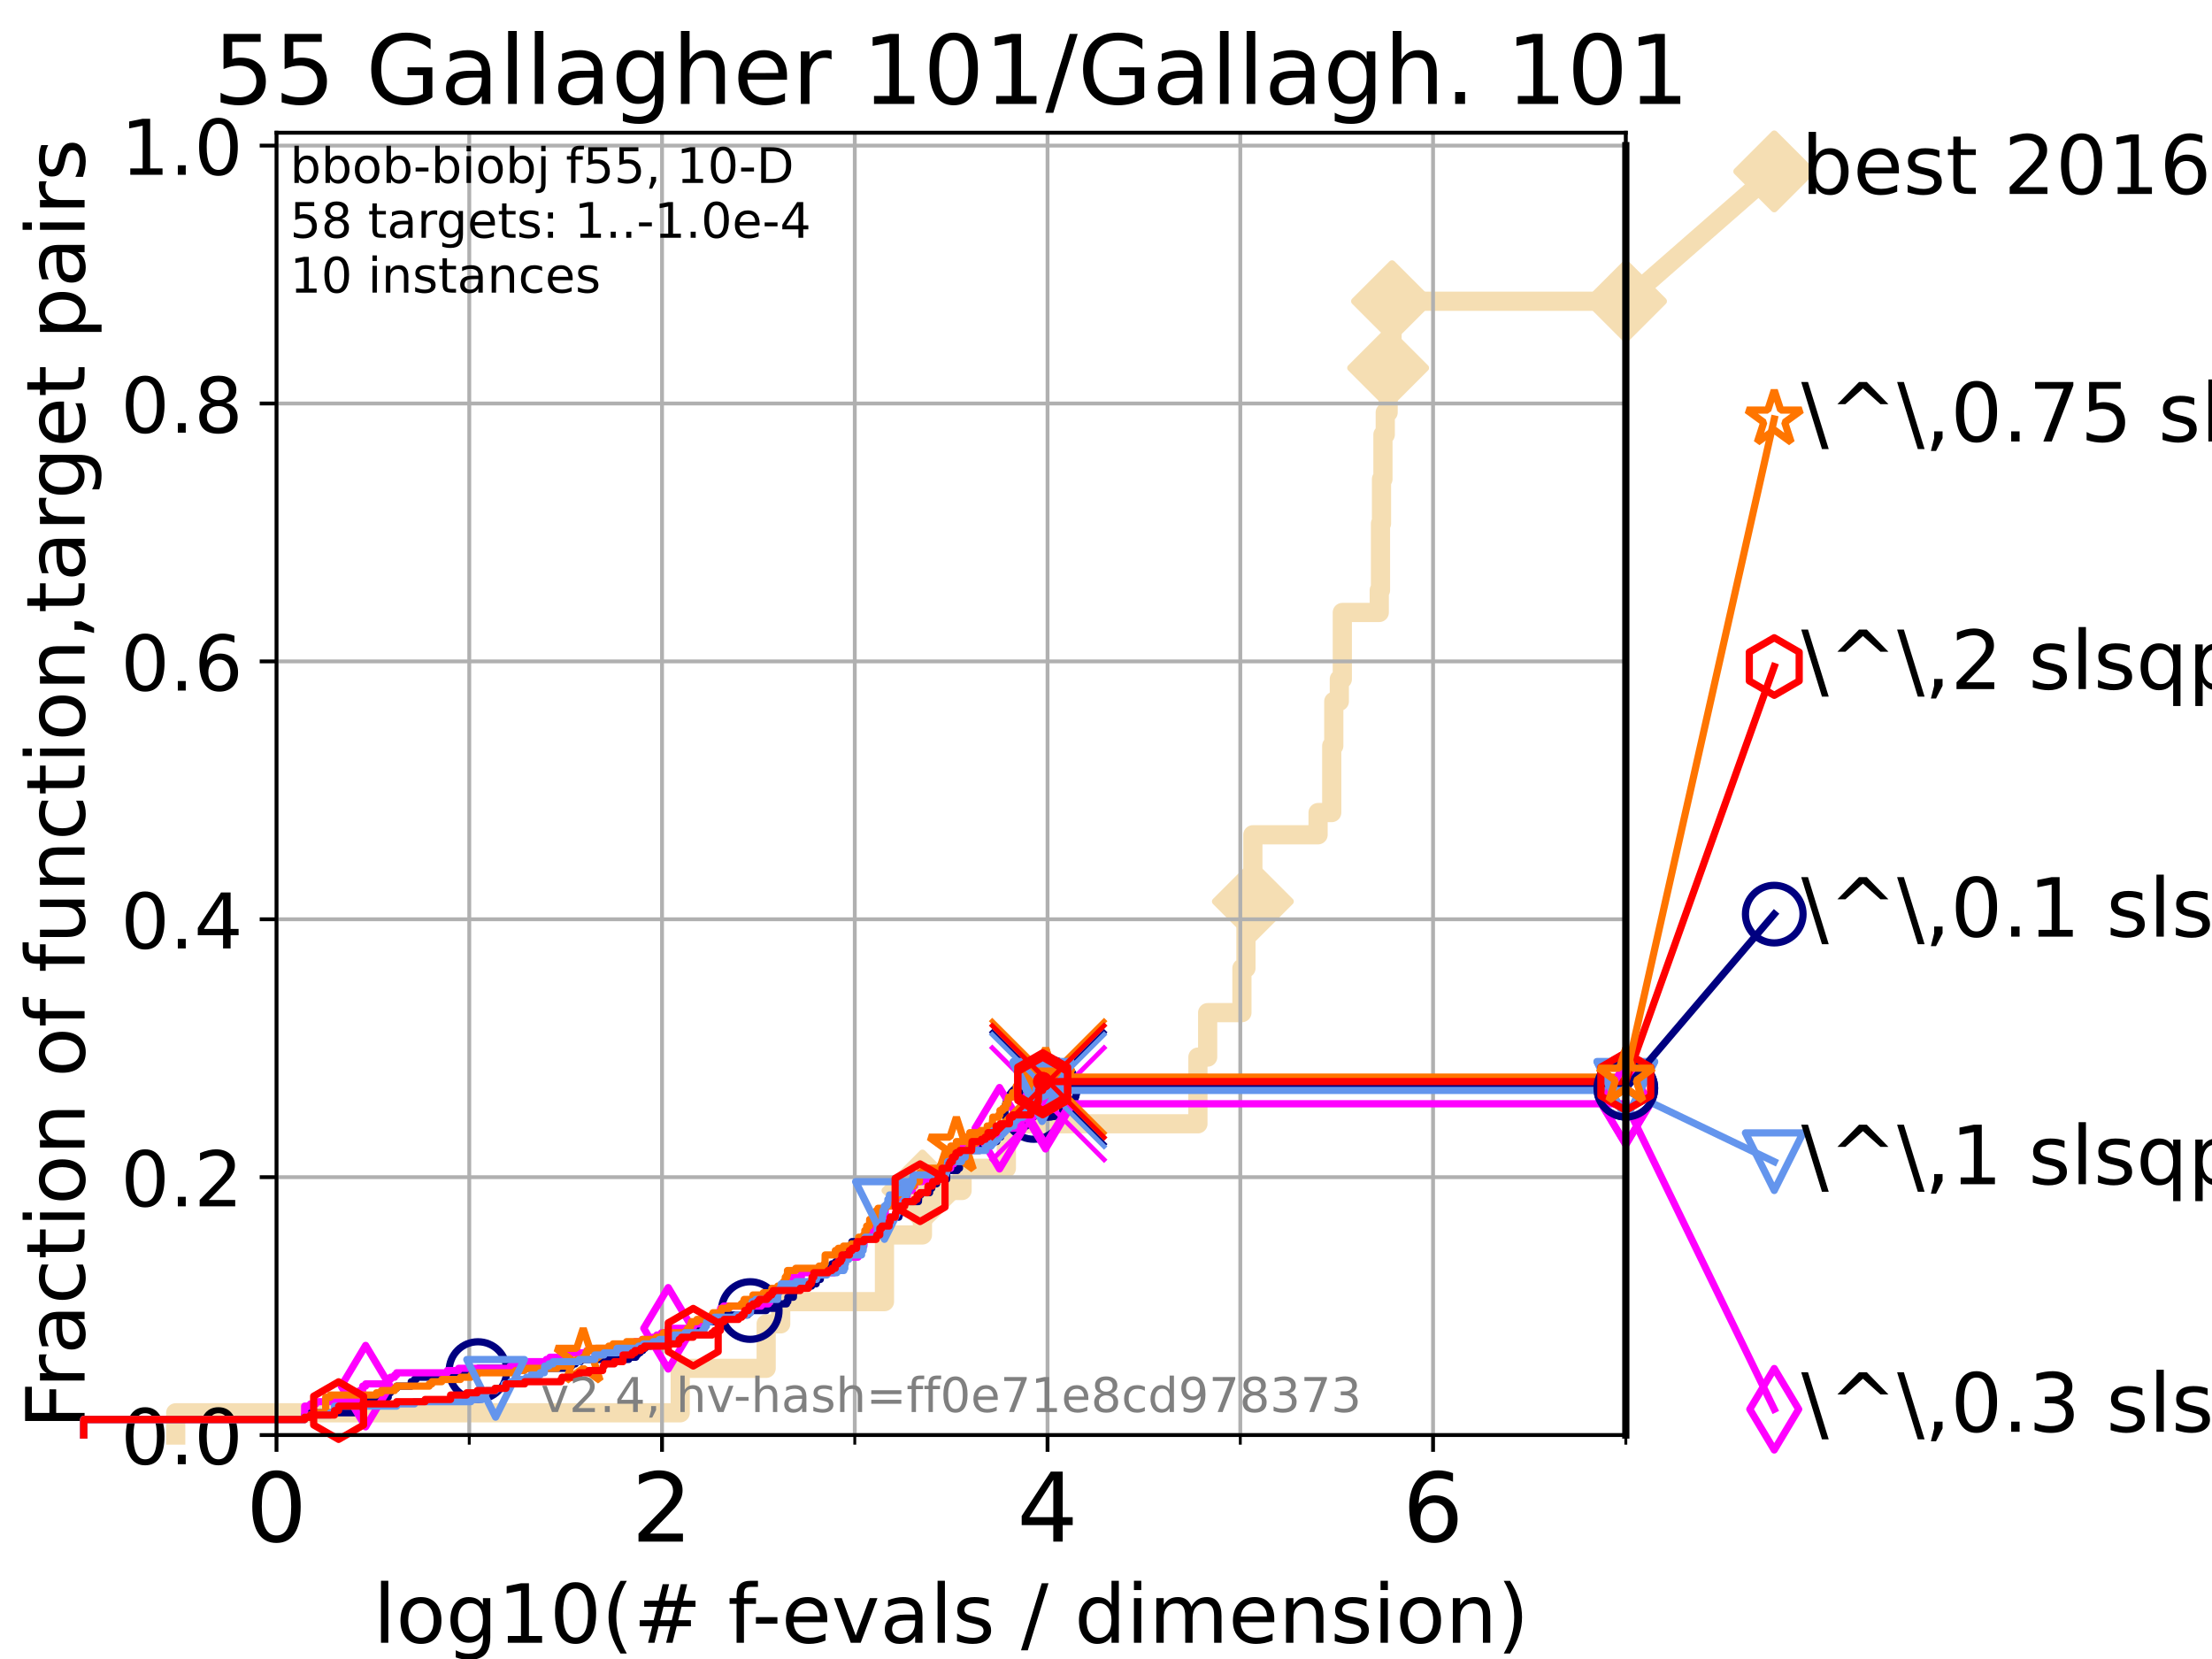 <?xml version="1.0" encoding="utf-8" standalone="no"?>
<!DOCTYPE svg PUBLIC "-//W3C//DTD SVG 1.1//EN"
  "http://www.w3.org/Graphics/SVG/1.1/DTD/svg11.dtd">
<!-- Created with matplotlib (https://matplotlib.org/) -->
<svg height="345.6pt" version="1.1" viewBox="0 0 460.8 345.6" width="460.8pt" xmlns="http://www.w3.org/2000/svg" xmlns:xlink="http://www.w3.org/1999/xlink">
 <defs>
  <style type="text/css">*{stroke-linecap:butt;stroke-linejoin:round;}</style>
 </defs>
 <g id="figure_1">
  <g id="patch_1">
   <path d="M 0 345.6 
L 460.8 345.6 
L 460.8 0 
L 0 0 
z
" style="fill:#ffffff;"/>
  </g>
  <g id="axes_1">
   <g id="patch_2">
    <path d="M 57.6 298.944 
L 338.688 298.944 
L 338.688 27.648 
L 57.6 27.648 
z
" style="fill:#ffffff;"/>
   </g>
   <g id="line2d_1">
    <path d="M 36.604 298.944 
L 36.604 294.313 
L 141.704 294.313 
L 141.704 285.05 
L 159.603 285.05 
L 159.603 275.788 
L 162.636 275.788 
L 162.636 271.157 
L 184.25 271.157 
L 184.25 257.263 
L 192.161 257.263 
L 192.161 248.001 
L 200.419 248.001 
L 200.419 243.37 
L 209.645 243.37 
L 209.645 234.107 
L 249.549 234.107 
L 249.549 220.214 
L 251.578 220.214 
L 251.578 210.951 
L 258.714 210.951 
L 258.714 201.689 
L 259.554 201.689 
L 259.554 192.426 
L 259.964 192.426 
L 259.964 187.795 
L 260.995 187.795 
L 260.995 173.901 
L 274.58 173.901 
L 274.58 169.27 
L 277.423 169.27 
L 277.423 155.377 
L 277.851 155.377 
L 277.851 146.114 
L 279.006 146.114 
L 279.006 141.483 
L 279.629 141.483 
L 279.629 127.589 
L 287.325 127.589 
L 287.325 122.958 
L 287.582 122.958 
L 287.582 109.065 
L 287.792 109.065 
L 287.792 99.802 
L 288.092 99.802 
L 288.092 90.54 
L 288.576 90.54 
L 288.576 85.909 
L 289.173 85.909 
L 289.173 76.646 
L 289.984 76.646 
L 289.984 62.753 
L 338.688 62.753 
" style="fill:none;stroke:#f5deb3;stroke-linecap:square;stroke-width:4;"/>
   </g>
   <g id="line2d_2">
    <defs>
     <path d="M 0 7.778 
L 7.778 0 
L 0 -7.778 
L -7.778 0 
z
" id="m571657e4dd" style="stroke:#f5deb3;stroke-linejoin:miter;stroke-width:1.5;"/>
    </defs>
    <g>
     <use style="fill:#f5deb3;stroke:#f5deb3;stroke-linejoin:miter;stroke-width:1.5;" x="192.161" xlink:href="#m571657e4dd" y="248.001"/>
     <use style="fill:#f5deb3;stroke:#f5deb3;stroke-linejoin:miter;stroke-width:1.5;" x="260.995" xlink:href="#m571657e4dd" y="187.795"/>
     <use style="fill:#f5deb3;stroke:#f5deb3;stroke-linejoin:miter;stroke-width:1.5;" x="289.173" xlink:href="#m571657e4dd" y="76.646"/>
     <use style="fill:#f5deb3;stroke:#f5deb3;stroke-linejoin:miter;stroke-width:1.5;" x="289.984" xlink:href="#m571657e4dd" y="62.753"/>
     <use style="fill:#f5deb3;stroke:#f5deb3;stroke-linejoin:miter;stroke-width:1.5;" x="338.688" xlink:href="#m571657e4dd" y="62.753"/>
    </g>
   </g>
   <g id="line2d_3">
    <path style="fill:none;stroke:#f5deb3;stroke-linecap:square;stroke-width:4;"/>
    <g/>
   </g>
   <g id="line2d_4">
    <path d="M 338.688 62.753 
L 369.608 35.706 
" style="fill:none;stroke:#f5deb3;stroke-linecap:square;stroke-width:4;"/>
    <g>
     <use style="fill:#f5deb3;stroke:#f5deb3;stroke-linejoin:miter;stroke-width:1.5;" x="338.688" xlink:href="#m571657e4dd" y="62.753"/>
     <use style="fill:#f5deb3;stroke:#f5deb3;stroke-linejoin:miter;stroke-width:1.5;" x="369.608" xlink:href="#m571657e4dd" y="35.706"/>
    </g>
   </g>
   <g id="matplotlib.axis_1">
    <g id="xtick_1">
     <g id="line2d_5">
      <path clip-path="url(#p9ee97792a1)" d="M 57.6 298.944 
L 57.6 27.648 
" style="fill:none;stroke:#b0b0b0;stroke-linecap:square;stroke-width:0.8;"/>
     </g>
     <g id="line2d_6">
      <defs>
       <path d="M 0 0 
L 0 3.5 
" id="m9070fc00ba" style="stroke:#000000;stroke-width:0.8;"/>
      </defs>
      <g>
       <use style="stroke:#000000;stroke-width:0.8;" x="57.6" xlink:href="#m9070fc00ba" y="298.944"/>
      </g>
     </g>
     <g id="text_1">
      <!-- 0 -->
      <g transform="translate(51.237 321.141)scale(0.2 -0.2)">
       <defs>
        <path d="M 31.781 66.406 
Q 24.172 66.406 20.328 58.906 
Q 16.5 51.422 16.5 36.375 
Q 16.5 21.391 20.328 13.891 
Q 24.172 6.391 31.781 6.391 
Q 39.453 6.391 43.281 13.891 
Q 47.125 21.391 47.125 36.375 
Q 47.125 51.422 43.281 58.906 
Q 39.453 66.406 31.781 66.406 
z
M 31.781 74.219 
Q 44.047 74.219 50.516 64.516 
Q 56.984 54.828 56.984 36.375 
Q 56.984 17.969 50.516 8.266 
Q 44.047 -1.422 31.781 -1.422 
Q 19.531 -1.422 13.062 8.266 
Q 6.594 17.969 6.594 36.375 
Q 6.594 54.828 13.062 64.516 
Q 19.531 74.219 31.781 74.219 
z
" id="DejaVuSans-48"/>
       </defs>
       <use xlink:href="#DejaVuSans-48"/>
      </g>
     </g>
    </g>
    <g id="xtick_2">
     <g id="line2d_7">
      <path clip-path="url(#p9ee97792a1)" d="M 137.911 298.944 
L 137.911 27.648 
" style="fill:none;stroke:#b0b0b0;stroke-linecap:square;stroke-width:0.8;"/>
     </g>
     <g id="line2d_8">
      <g>
       <use style="stroke:#000000;stroke-width:0.8;" x="137.911" xlink:href="#m9070fc00ba" y="298.944"/>
      </g>
     </g>
     <g id="text_2">
      <!-- 2 -->
      <g transform="translate(131.548 321.141)scale(0.2 -0.2)">
       <defs>
        <path d="M 19.188 8.297 
L 53.609 8.297 
L 53.609 0 
L 7.328 0 
L 7.328 8.297 
Q 12.938 14.109 22.625 23.891 
Q 32.328 33.688 34.812 36.531 
Q 39.547 41.844 41.422 45.531 
Q 43.312 49.219 43.312 52.781 
Q 43.312 58.594 39.234 62.25 
Q 35.156 65.922 28.609 65.922 
Q 23.969 65.922 18.812 64.312 
Q 13.672 62.703 7.812 59.422 
L 7.812 69.391 
Q 13.766 71.781 18.938 73 
Q 24.125 74.219 28.422 74.219 
Q 39.75 74.219 46.484 68.547 
Q 53.219 62.891 53.219 53.422 
Q 53.219 48.922 51.531 44.891 
Q 49.859 40.875 45.406 35.406 
Q 44.188 33.984 37.641 27.219 
Q 31.109 20.453 19.188 8.297 
z
" id="DejaVuSans-50"/>
       </defs>
       <use xlink:href="#DejaVuSans-50"/>
      </g>
     </g>
    </g>
    <g id="xtick_3">
     <g id="line2d_9">
      <path clip-path="url(#p9ee97792a1)" d="M 218.222 298.944 
L 218.222 27.648 
" style="fill:none;stroke:#b0b0b0;stroke-linecap:square;stroke-width:0.8;"/>
     </g>
     <g id="line2d_10">
      <g>
       <use style="stroke:#000000;stroke-width:0.8;" x="218.222" xlink:href="#m9070fc00ba" y="298.944"/>
      </g>
     </g>
     <g id="text_3">
      <!-- 4 -->
      <g transform="translate(211.859 321.141)scale(0.2 -0.2)">
       <defs>
        <path d="M 37.797 64.312 
L 12.891 25.391 
L 37.797 25.391 
z
M 35.203 72.906 
L 47.609 72.906 
L 47.609 25.391 
L 58.016 25.391 
L 58.016 17.188 
L 47.609 17.188 
L 47.609 0 
L 37.797 0 
L 37.797 17.188 
L 4.891 17.188 
L 4.891 26.703 
z
" id="DejaVuSans-52"/>
       </defs>
       <use xlink:href="#DejaVuSans-52"/>
      </g>
     </g>
    </g>
    <g id="xtick_4">
     <g id="line2d_11">
      <path clip-path="url(#p9ee97792a1)" d="M 298.533 298.944 
L 298.533 27.648 
" style="fill:none;stroke:#b0b0b0;stroke-linecap:square;stroke-width:0.8;"/>
     </g>
     <g id="line2d_12">
      <g>
       <use style="stroke:#000000;stroke-width:0.8;" x="298.533" xlink:href="#m9070fc00ba" y="298.944"/>
      </g>
     </g>
     <g id="text_4">
      <!-- 6 -->
      <g transform="translate(292.17 321.141)scale(0.2 -0.2)">
       <defs>
        <path d="M 33.016 40.375 
Q 26.375 40.375 22.484 35.828 
Q 18.609 31.297 18.609 23.391 
Q 18.609 15.531 22.484 10.953 
Q 26.375 6.391 33.016 6.391 
Q 39.656 6.391 43.531 10.953 
Q 47.406 15.531 47.406 23.391 
Q 47.406 31.297 43.531 35.828 
Q 39.656 40.375 33.016 40.375 
z
M 52.594 71.297 
L 52.594 62.312 
Q 48.875 64.062 45.094 64.984 
Q 41.312 65.922 37.594 65.922 
Q 27.828 65.922 22.672 59.328 
Q 17.531 52.734 16.797 39.406 
Q 19.672 43.656 24.016 45.922 
Q 28.375 48.188 33.594 48.188 
Q 44.578 48.188 50.953 41.516 
Q 57.328 34.859 57.328 23.391 
Q 57.328 12.156 50.688 5.359 
Q 44.047 -1.422 33.016 -1.422 
Q 20.359 -1.422 13.672 8.266 
Q 6.984 17.969 6.984 36.375 
Q 6.984 53.656 15.188 63.938 
Q 23.391 74.219 37.203 74.219 
Q 40.922 74.219 44.703 73.484 
Q 48.484 72.75 52.594 71.297 
z
" id="DejaVuSans-54"/>
       </defs>
       <use xlink:href="#DejaVuSans-54"/>
      </g>
     </g>
    </g>
    <g id="xtick_5">
     <g id="line2d_13">
      <path clip-path="url(#p9ee97792a1)" d="M 97.755 298.944 
L 97.755 27.648 
" style="fill:none;stroke:#b0b0b0;stroke-linecap:square;stroke-width:0.8;"/>
     </g>
     <g id="line2d_14">
      <defs>
       <path d="M 0 0 
L 0 2 
" id="mfe2db630ff" style="stroke:#000000;stroke-width:0.6;"/>
      </defs>
      <g>
       <use style="stroke:#000000;stroke-width:0.6;" x="97.755" xlink:href="#mfe2db630ff" y="298.944"/>
      </g>
     </g>
    </g>
    <g id="xtick_6">
     <g id="line2d_15">
      <path clip-path="url(#p9ee97792a1)" d="M 178.066 298.944 
L 178.066 27.648 
" style="fill:none;stroke:#b0b0b0;stroke-linecap:square;stroke-width:0.8;"/>
     </g>
     <g id="line2d_16">
      <g>
       <use style="stroke:#000000;stroke-width:0.6;" x="178.066" xlink:href="#mfe2db630ff" y="298.944"/>
      </g>
     </g>
    </g>
    <g id="xtick_7">
     <g id="line2d_17">
      <path clip-path="url(#p9ee97792a1)" d="M 258.377 298.944 
L 258.377 27.648 
" style="fill:none;stroke:#b0b0b0;stroke-linecap:square;stroke-width:0.8;"/>
     </g>
     <g id="line2d_18">
      <g>
       <use style="stroke:#000000;stroke-width:0.6;" x="258.377" xlink:href="#mfe2db630ff" y="298.944"/>
      </g>
     </g>
    </g>
    <g id="xtick_8">
     <g id="line2d_19">
      <path clip-path="url(#p9ee97792a1)" d="M 338.688 298.944 
L 338.688 27.648 
" style="fill:none;stroke:#b0b0b0;stroke-linecap:square;stroke-width:0.8;"/>
     </g>
     <g id="line2d_20">
      <g>
       <use style="stroke:#000000;stroke-width:0.6;" x="338.688" xlink:href="#mfe2db630ff" y="298.944"/>
      </g>
     </g>
    </g>
    <g id="text_5">
     <!-- log10(# f-evals / dimension) -->
     <g transform="translate(77.764 342.218)scale(0.17 -0.17)">
      <defs>
       <path d="M 9.422 75.984 
L 18.406 75.984 
L 18.406 0 
L 9.422 0 
z
" id="DejaVuSans-108"/>
       <path d="M 30.609 48.391 
Q 23.391 48.391 19.188 42.75 
Q 14.984 37.109 14.984 27.297 
Q 14.984 17.484 19.156 11.844 
Q 23.344 6.203 30.609 6.203 
Q 37.797 6.203 41.984 11.859 
Q 46.188 17.531 46.188 27.297 
Q 46.188 37.016 41.984 42.703 
Q 37.797 48.391 30.609 48.391 
z
M 30.609 56 
Q 42.328 56 49.016 48.375 
Q 55.719 40.766 55.719 27.297 
Q 55.719 13.875 49.016 6.219 
Q 42.328 -1.422 30.609 -1.422 
Q 18.844 -1.422 12.172 6.219 
Q 5.516 13.875 5.516 27.297 
Q 5.516 40.766 12.172 48.375 
Q 18.844 56 30.609 56 
z
" id="DejaVuSans-111"/>
       <path d="M 45.406 27.984 
Q 45.406 37.75 41.375 43.109 
Q 37.359 48.484 30.078 48.484 
Q 22.859 48.484 18.828 43.109 
Q 14.797 37.75 14.797 27.984 
Q 14.797 18.266 18.828 12.891 
Q 22.859 7.516 30.078 7.516 
Q 37.359 7.516 41.375 12.891 
Q 45.406 18.266 45.406 27.984 
z
M 54.391 6.781 
Q 54.391 -7.172 48.188 -13.984 
Q 42 -20.797 29.203 -20.797 
Q 24.469 -20.797 20.266 -20.094 
Q 16.062 -19.391 12.109 -17.922 
L 12.109 -9.188 
Q 16.062 -11.328 19.922 -12.344 
Q 23.781 -13.375 27.781 -13.375 
Q 36.625 -13.375 41.016 -8.766 
Q 45.406 -4.156 45.406 5.172 
L 45.406 9.625 
Q 42.625 4.781 38.281 2.391 
Q 33.938 0 27.875 0 
Q 17.828 0 11.672 7.656 
Q 5.516 15.328 5.516 27.984 
Q 5.516 40.672 11.672 48.328 
Q 17.828 56 27.875 56 
Q 33.938 56 38.281 53.609 
Q 42.625 51.219 45.406 46.391 
L 45.406 54.688 
L 54.391 54.688 
z
" id="DejaVuSans-103"/>
       <path d="M 12.406 8.297 
L 28.516 8.297 
L 28.516 63.922 
L 10.984 60.406 
L 10.984 69.391 
L 28.422 72.906 
L 38.281 72.906 
L 38.281 8.297 
L 54.391 8.297 
L 54.391 0 
L 12.406 0 
z
" id="DejaVuSans-49"/>
       <path d="M 31 75.875 
Q 24.469 64.656 21.281 53.656 
Q 18.109 42.672 18.109 31.391 
Q 18.109 20.125 21.312 9.062 
Q 24.516 -2 31 -13.188 
L 23.188 -13.188 
Q 15.875 -1.703 12.234 9.375 
Q 8.594 20.453 8.594 31.391 
Q 8.594 42.281 12.203 53.312 
Q 15.828 64.359 23.188 75.875 
z
" id="DejaVuSans-40"/>
       <path d="M 51.125 44 
L 36.922 44 
L 32.812 27.688 
L 47.125 27.688 
z
M 43.797 71.781 
L 38.719 51.516 
L 52.984 51.516 
L 58.109 71.781 
L 65.922 71.781 
L 60.891 51.516 
L 76.125 51.516 
L 76.125 44 
L 58.984 44 
L 54.984 27.688 
L 70.516 27.688 
L 70.516 20.219 
L 53.078 20.219 
L 48 0 
L 40.188 0 
L 45.219 20.219 
L 30.906 20.219 
L 25.875 0 
L 18.016 0 
L 23.094 20.219 
L 7.719 20.219 
L 7.719 27.688 
L 24.906 27.688 
L 29 44 
L 13.281 44 
L 13.281 51.516 
L 30.906 51.516 
L 35.891 71.781 
z
" id="DejaVuSans-35"/>
       <path id="DejaVuSans-32"/>
       <path d="M 37.109 75.984 
L 37.109 68.5 
L 28.516 68.5 
Q 23.688 68.5 21.797 66.547 
Q 19.922 64.594 19.922 59.516 
L 19.922 54.688 
L 34.719 54.688 
L 34.719 47.703 
L 19.922 47.703 
L 19.922 0 
L 10.891 0 
L 10.891 47.703 
L 2.297 47.703 
L 2.297 54.688 
L 10.891 54.688 
L 10.891 58.5 
Q 10.891 67.625 15.141 71.797 
Q 19.391 75.984 28.609 75.984 
z
" id="DejaVuSans-102"/>
       <path d="M 4.891 31.391 
L 31.203 31.391 
L 31.203 23.391 
L 4.891 23.391 
z
" id="DejaVuSans-45"/>
       <path d="M 56.203 29.594 
L 56.203 25.203 
L 14.891 25.203 
Q 15.484 15.922 20.484 11.062 
Q 25.484 6.203 34.422 6.203 
Q 39.594 6.203 44.453 7.469 
Q 49.312 8.734 54.109 11.281 
L 54.109 2.781 
Q 49.266 0.734 44.188 -0.344 
Q 39.109 -1.422 33.891 -1.422 
Q 20.797 -1.422 13.156 6.188 
Q 5.516 13.812 5.516 26.812 
Q 5.516 40.234 12.766 48.109 
Q 20.016 56 32.328 56 
Q 43.359 56 49.781 48.891 
Q 56.203 41.797 56.203 29.594 
z
M 47.219 32.234 
Q 47.125 39.594 43.094 43.984 
Q 39.062 48.391 32.422 48.391 
Q 24.906 48.391 20.391 44.141 
Q 15.875 39.891 15.188 32.172 
z
" id="DejaVuSans-101"/>
       <path d="M 2.984 54.688 
L 12.5 54.688 
L 29.594 8.797 
L 46.688 54.688 
L 56.203 54.688 
L 35.688 0 
L 23.484 0 
z
" id="DejaVuSans-118"/>
       <path d="M 34.281 27.484 
Q 23.391 27.484 19.188 25 
Q 14.984 22.516 14.984 16.5 
Q 14.984 11.719 18.141 8.906 
Q 21.297 6.109 26.703 6.109 
Q 34.188 6.109 38.703 11.406 
Q 43.219 16.703 43.219 25.484 
L 43.219 27.484 
z
M 52.203 31.203 
L 52.203 0 
L 43.219 0 
L 43.219 8.297 
Q 40.141 3.328 35.547 0.953 
Q 30.953 -1.422 24.312 -1.422 
Q 15.922 -1.422 10.953 3.297 
Q 6 8.016 6 15.922 
Q 6 25.141 12.172 29.828 
Q 18.359 34.516 30.609 34.516 
L 43.219 34.516 
L 43.219 35.406 
Q 43.219 41.609 39.141 45 
Q 35.062 48.391 27.688 48.391 
Q 23 48.391 18.547 47.266 
Q 14.109 46.141 10.016 43.891 
L 10.016 52.203 
Q 14.938 54.109 19.578 55.047 
Q 24.219 56 28.609 56 
Q 40.484 56 46.344 49.844 
Q 52.203 43.703 52.203 31.203 
z
" id="DejaVuSans-97"/>
       <path d="M 44.281 53.078 
L 44.281 44.578 
Q 40.484 46.531 36.375 47.5 
Q 32.281 48.484 27.875 48.484 
Q 21.188 48.484 17.844 46.438 
Q 14.5 44.391 14.5 40.281 
Q 14.5 37.156 16.891 35.375 
Q 19.281 33.594 26.516 31.984 
L 29.594 31.297 
Q 39.156 29.25 43.188 25.516 
Q 47.219 21.781 47.219 15.094 
Q 47.219 7.469 41.188 3.016 
Q 35.156 -1.422 24.609 -1.422 
Q 20.219 -1.422 15.453 -0.562 
Q 10.688 0.297 5.422 2 
L 5.422 11.281 
Q 10.406 8.688 15.234 7.391 
Q 20.062 6.109 24.812 6.109 
Q 31.156 6.109 34.562 8.281 
Q 37.984 10.453 37.984 14.406 
Q 37.984 18.062 35.516 20.016 
Q 33.062 21.969 24.703 23.781 
L 21.578 24.516 
Q 13.234 26.266 9.516 29.906 
Q 5.812 33.547 5.812 39.891 
Q 5.812 47.609 11.281 51.797 
Q 16.75 56 26.812 56 
Q 31.781 56 36.172 55.266 
Q 40.578 54.547 44.281 53.078 
z
" id="DejaVuSans-115"/>
       <path d="M 25.391 72.906 
L 33.688 72.906 
L 8.297 -9.281 
L 0 -9.281 
z
" id="DejaVuSans-47"/>
       <path d="M 45.406 46.391 
L 45.406 75.984 
L 54.391 75.984 
L 54.391 0 
L 45.406 0 
L 45.406 8.203 
Q 42.578 3.328 38.25 0.953 
Q 33.938 -1.422 27.875 -1.422 
Q 17.969 -1.422 11.734 6.484 
Q 5.516 14.406 5.516 27.297 
Q 5.516 40.188 11.734 48.094 
Q 17.969 56 27.875 56 
Q 33.938 56 38.25 53.625 
Q 42.578 51.266 45.406 46.391 
z
M 14.797 27.297 
Q 14.797 17.391 18.875 11.75 
Q 22.953 6.109 30.078 6.109 
Q 37.203 6.109 41.297 11.75 
Q 45.406 17.391 45.406 27.297 
Q 45.406 37.203 41.297 42.844 
Q 37.203 48.484 30.078 48.484 
Q 22.953 48.484 18.875 42.844 
Q 14.797 37.203 14.797 27.297 
z
" id="DejaVuSans-100"/>
       <path d="M 9.422 54.688 
L 18.406 54.688 
L 18.406 0 
L 9.422 0 
z
M 9.422 75.984 
L 18.406 75.984 
L 18.406 64.594 
L 9.422 64.594 
z
" id="DejaVuSans-105"/>
       <path d="M 52 44.188 
Q 55.375 50.25 60.062 53.125 
Q 64.75 56 71.094 56 
Q 79.641 56 84.281 50.016 
Q 88.922 44.047 88.922 33.016 
L 88.922 0 
L 79.891 0 
L 79.891 32.719 
Q 79.891 40.578 77.094 44.375 
Q 74.312 48.188 68.609 48.188 
Q 61.625 48.188 57.562 43.547 
Q 53.516 38.922 53.516 30.906 
L 53.516 0 
L 44.484 0 
L 44.484 32.719 
Q 44.484 40.625 41.703 44.406 
Q 38.922 48.188 33.109 48.188 
Q 26.219 48.188 22.156 43.531 
Q 18.109 38.875 18.109 30.906 
L 18.109 0 
L 9.078 0 
L 9.078 54.688 
L 18.109 54.688 
L 18.109 46.188 
Q 21.188 51.219 25.484 53.609 
Q 29.781 56 35.688 56 
Q 41.656 56 45.828 52.969 
Q 50 49.953 52 44.188 
z
" id="DejaVuSans-109"/>
       <path d="M 54.891 33.016 
L 54.891 0 
L 45.906 0 
L 45.906 32.719 
Q 45.906 40.484 42.875 44.328 
Q 39.844 48.188 33.797 48.188 
Q 26.516 48.188 22.312 43.547 
Q 18.109 38.922 18.109 30.906 
L 18.109 0 
L 9.078 0 
L 9.078 54.688 
L 18.109 54.688 
L 18.109 46.188 
Q 21.344 51.125 25.703 53.562 
Q 30.078 56 35.797 56 
Q 45.219 56 50.047 50.172 
Q 54.891 44.344 54.891 33.016 
z
" id="DejaVuSans-110"/>
       <path d="M 8.016 75.875 
L 15.828 75.875 
Q 23.141 64.359 26.781 53.312 
Q 30.422 42.281 30.422 31.391 
Q 30.422 20.453 26.781 9.375 
Q 23.141 -1.703 15.828 -13.188 
L 8.016 -13.188 
Q 14.5 -2 17.703 9.062 
Q 20.906 20.125 20.906 31.391 
Q 20.906 42.672 17.703 53.656 
Q 14.5 64.656 8.016 75.875 
z
" id="DejaVuSans-41"/>
      </defs>
      <use xlink:href="#DejaVuSans-108"/>
      <use x="27.783" xlink:href="#DejaVuSans-111"/>
      <use x="88.965" xlink:href="#DejaVuSans-103"/>
      <use x="152.441" xlink:href="#DejaVuSans-49"/>
      <use x="216.064" xlink:href="#DejaVuSans-48"/>
      <use x="279.688" xlink:href="#DejaVuSans-40"/>
      <use x="318.701" xlink:href="#DejaVuSans-35"/>
      <use x="402.49" xlink:href="#DejaVuSans-32"/>
      <use x="434.277" xlink:href="#DejaVuSans-102"/>
      <use x="463.982" xlink:href="#DejaVuSans-45"/>
      <use x="500.066" xlink:href="#DejaVuSans-101"/>
      <use x="561.59" xlink:href="#DejaVuSans-118"/>
      <use x="620.77" xlink:href="#DejaVuSans-97"/>
      <use x="682.049" xlink:href="#DejaVuSans-108"/>
      <use x="709.832" xlink:href="#DejaVuSans-115"/>
      <use x="761.932" xlink:href="#DejaVuSans-32"/>
      <use x="793.719" xlink:href="#DejaVuSans-47"/>
      <use x="827.41" xlink:href="#DejaVuSans-32"/>
      <use x="859.197" xlink:href="#DejaVuSans-100"/>
      <use x="922.674" xlink:href="#DejaVuSans-105"/>
      <use x="950.457" xlink:href="#DejaVuSans-109"/>
      <use x="1047.869" xlink:href="#DejaVuSans-101"/>
      <use x="1109.393" xlink:href="#DejaVuSans-110"/>
      <use x="1172.771" xlink:href="#DejaVuSans-115"/>
      <use x="1224.871" xlink:href="#DejaVuSans-105"/>
      <use x="1252.654" xlink:href="#DejaVuSans-111"/>
      <use x="1313.836" xlink:href="#DejaVuSans-110"/>
      <use x="1377.215" xlink:href="#DejaVuSans-41"/>
     </g>
    </g>
   </g>
   <g id="matplotlib.axis_2">
    <g id="ytick_1">
     <g id="line2d_21">
      <path clip-path="url(#p9ee97792a1)" d="M 57.6 298.944 
L 338.688 298.944 
" style="fill:none;stroke:#b0b0b0;stroke-linecap:square;stroke-width:0.8;"/>
     </g>
     <g id="line2d_22">
      <defs>
       <path d="M 0 0 
L -3.5 0 
" id="m9e0d93ffed" style="stroke:#000000;stroke-width:0.8;"/>
      </defs>
      <g>
       <use style="stroke:#000000;stroke-width:0.8;" x="57.6" xlink:href="#m9e0d93ffed" y="298.944"/>
      </g>
     </g>
     <g id="text_6">
      <!-- 0.0 -->
      <g transform="translate(25.155 305.023)scale(0.16 -0.16)">
       <defs>
        <path d="M 10.688 12.406 
L 21 12.406 
L 21 0 
L 10.688 0 
z
" id="DejaVuSans-46"/>
       </defs>
       <use xlink:href="#DejaVuSans-48"/>
       <use x="63.623" xlink:href="#DejaVuSans-46"/>
       <use x="95.41" xlink:href="#DejaVuSans-48"/>
      </g>
     </g>
    </g>
    <g id="ytick_2">
     <g id="line2d_23">
      <path clip-path="url(#p9ee97792a1)" d="M 57.6 245.222 
L 338.688 245.222 
" style="fill:none;stroke:#b0b0b0;stroke-linecap:square;stroke-width:0.8;"/>
     </g>
     <g id="line2d_24">
      <g>
       <use style="stroke:#000000;stroke-width:0.8;" x="57.6" xlink:href="#m9e0d93ffed" y="245.222"/>
      </g>
     </g>
     <g id="text_7">
      <!-- 0.2 -->
      <g transform="translate(25.155 251.301)scale(0.16 -0.16)">
       <use xlink:href="#DejaVuSans-48"/>
       <use x="63.623" xlink:href="#DejaVuSans-46"/>
       <use x="95.41" xlink:href="#DejaVuSans-50"/>
      </g>
     </g>
    </g>
    <g id="ytick_3">
     <g id="line2d_25">
      <path clip-path="url(#p9ee97792a1)" d="M 57.6 191.5 
L 338.688 191.5 
" style="fill:none;stroke:#b0b0b0;stroke-linecap:square;stroke-width:0.8;"/>
     </g>
     <g id="line2d_26">
      <g>
       <use style="stroke:#000000;stroke-width:0.8;" x="57.6" xlink:href="#m9e0d93ffed" y="191.5"/>
      </g>
     </g>
     <g id="text_8">
      <!-- 0.4 -->
      <g transform="translate(25.155 197.579)scale(0.16 -0.16)">
       <use xlink:href="#DejaVuSans-48"/>
       <use x="63.623" xlink:href="#DejaVuSans-46"/>
       <use x="95.41" xlink:href="#DejaVuSans-52"/>
      </g>
     </g>
    </g>
    <g id="ytick_4">
     <g id="line2d_27">
      <path clip-path="url(#p9ee97792a1)" d="M 57.6 137.778 
L 338.688 137.778 
" style="fill:none;stroke:#b0b0b0;stroke-linecap:square;stroke-width:0.8;"/>
     </g>
     <g id="line2d_28">
      <g>
       <use style="stroke:#000000;stroke-width:0.8;" x="57.6" xlink:href="#m9e0d93ffed" y="137.778"/>
      </g>
     </g>
     <g id="text_9">
      <!-- 0.6 -->
      <g transform="translate(25.155 143.857)scale(0.16 -0.16)">
       <use xlink:href="#DejaVuSans-48"/>
       <use x="63.623" xlink:href="#DejaVuSans-46"/>
       <use x="95.41" xlink:href="#DejaVuSans-54"/>
      </g>
     </g>
    </g>
    <g id="ytick_5">
     <g id="line2d_29">
      <path clip-path="url(#p9ee97792a1)" d="M 57.6 84.056 
L 338.688 84.056 
" style="fill:none;stroke:#b0b0b0;stroke-linecap:square;stroke-width:0.8;"/>
     </g>
     <g id="line2d_30">
      <g>
       <use style="stroke:#000000;stroke-width:0.8;" x="57.6" xlink:href="#m9e0d93ffed" y="84.056"/>
      </g>
     </g>
     <g id="text_10">
      <!-- 0.8 -->
      <g transform="translate(25.155 90.135)scale(0.16 -0.16)">
       <defs>
        <path d="M 31.781 34.625 
Q 24.75 34.625 20.719 30.859 
Q 16.703 27.094 16.703 20.516 
Q 16.703 13.922 20.719 10.156 
Q 24.75 6.391 31.781 6.391 
Q 38.812 6.391 42.859 10.172 
Q 46.922 13.969 46.922 20.516 
Q 46.922 27.094 42.891 30.859 
Q 38.875 34.625 31.781 34.625 
z
M 21.922 38.812 
Q 15.578 40.375 12.031 44.719 
Q 8.5 49.078 8.5 55.328 
Q 8.5 64.062 14.719 69.141 
Q 20.953 74.219 31.781 74.219 
Q 42.672 74.219 48.875 69.141 
Q 55.078 64.062 55.078 55.328 
Q 55.078 49.078 51.531 44.719 
Q 48 40.375 41.703 38.812 
Q 48.828 37.156 52.797 32.312 
Q 56.781 27.484 56.781 20.516 
Q 56.781 9.906 50.312 4.234 
Q 43.844 -1.422 31.781 -1.422 
Q 19.734 -1.422 13.25 4.234 
Q 6.781 9.906 6.781 20.516 
Q 6.781 27.484 10.781 32.312 
Q 14.797 37.156 21.922 38.812 
z
M 18.312 54.391 
Q 18.312 48.734 21.844 45.562 
Q 25.391 42.391 31.781 42.391 
Q 38.141 42.391 41.719 45.562 
Q 45.312 48.734 45.312 54.391 
Q 45.312 60.062 41.719 63.234 
Q 38.141 66.406 31.781 66.406 
Q 25.391 66.406 21.844 63.234 
Q 18.312 60.062 18.312 54.391 
z
" id="DejaVuSans-56"/>
       </defs>
       <use xlink:href="#DejaVuSans-48"/>
       <use x="63.623" xlink:href="#DejaVuSans-46"/>
       <use x="95.41" xlink:href="#DejaVuSans-56"/>
      </g>
     </g>
    </g>
    <g id="ytick_6">
     <g id="line2d_31">
      <path clip-path="url(#p9ee97792a1)" d="M 57.6 30.334 
L 338.688 30.334 
" style="fill:none;stroke:#b0b0b0;stroke-linecap:square;stroke-width:0.8;"/>
     </g>
     <g id="line2d_32">
      <g>
       <use style="stroke:#000000;stroke-width:0.8;" x="57.6" xlink:href="#m9e0d93ffed" y="30.334"/>
      </g>
     </g>
     <g id="text_11">
      <!-- 1.0 -->
      <g transform="translate(25.155 36.413)scale(0.16 -0.16)">
       <use xlink:href="#DejaVuSans-49"/>
       <use x="63.623" xlink:href="#DejaVuSans-46"/>
       <use x="95.41" xlink:href="#DejaVuSans-48"/>
      </g>
     </g>
    </g>
    <g id="text_12">
     <!-- Fraction of function,target pairs -->
     <g transform="translate(17.62 297.681)rotate(-90)scale(0.17 -0.17)">
      <defs>
       <path d="M 9.812 72.906 
L 51.703 72.906 
L 51.703 64.594 
L 19.672 64.594 
L 19.672 43.109 
L 48.578 43.109 
L 48.578 34.812 
L 19.672 34.812 
L 19.672 0 
L 9.812 0 
z
" id="DejaVuSans-70"/>
       <path d="M 41.109 46.297 
Q 39.594 47.172 37.812 47.578 
Q 36.031 48 33.891 48 
Q 26.266 48 22.188 43.047 
Q 18.109 38.094 18.109 28.812 
L 18.109 0 
L 9.078 0 
L 9.078 54.688 
L 18.109 54.688 
L 18.109 46.188 
Q 20.953 51.172 25.484 53.578 
Q 30.031 56 36.531 56 
Q 37.453 56 38.578 55.875 
Q 39.703 55.766 41.062 55.516 
z
" id="DejaVuSans-114"/>
       <path d="M 48.781 52.594 
L 48.781 44.188 
Q 44.969 46.297 41.141 47.344 
Q 37.312 48.391 33.406 48.391 
Q 24.656 48.391 19.812 42.844 
Q 14.984 37.312 14.984 27.297 
Q 14.984 17.281 19.812 11.734 
Q 24.656 6.203 33.406 6.203 
Q 37.312 6.203 41.141 7.25 
Q 44.969 8.297 48.781 10.406 
L 48.781 2.094 
Q 45.016 0.344 40.984 -0.531 
Q 36.969 -1.422 32.422 -1.422 
Q 20.062 -1.422 12.781 6.344 
Q 5.516 14.109 5.516 27.297 
Q 5.516 40.672 12.859 48.328 
Q 20.219 56 33.016 56 
Q 37.156 56 41.109 55.141 
Q 45.062 54.297 48.781 52.594 
z
" id="DejaVuSans-99"/>
       <path d="M 18.312 70.219 
L 18.312 54.688 
L 36.812 54.688 
L 36.812 47.703 
L 18.312 47.703 
L 18.312 18.016 
Q 18.312 11.328 20.141 9.422 
Q 21.969 7.516 27.594 7.516 
L 36.812 7.516 
L 36.812 0 
L 27.594 0 
Q 17.188 0 13.234 3.875 
Q 9.281 7.766 9.281 18.016 
L 9.281 47.703 
L 2.688 47.703 
L 2.688 54.688 
L 9.281 54.688 
L 9.281 70.219 
z
" id="DejaVuSans-116"/>
       <path d="M 8.5 21.578 
L 8.5 54.688 
L 17.484 54.688 
L 17.484 21.922 
Q 17.484 14.156 20.5 10.266 
Q 23.531 6.391 29.594 6.391 
Q 36.859 6.391 41.078 11.031 
Q 45.312 15.672 45.312 23.688 
L 45.312 54.688 
L 54.297 54.688 
L 54.297 0 
L 45.312 0 
L 45.312 8.406 
Q 42.047 3.422 37.719 1 
Q 33.406 -1.422 27.688 -1.422 
Q 18.266 -1.422 13.375 4.438 
Q 8.5 10.297 8.5 21.578 
z
M 31.109 56 
z
" id="DejaVuSans-117"/>
       <path d="M 11.719 12.406 
L 22.016 12.406 
L 22.016 4 
L 14.016 -11.625 
L 7.719 -11.625 
L 11.719 4 
z
" id="DejaVuSans-44"/>
       <path d="M 18.109 8.203 
L 18.109 -20.797 
L 9.078 -20.797 
L 9.078 54.688 
L 18.109 54.688 
L 18.109 46.391 
Q 20.953 51.266 25.266 53.625 
Q 29.594 56 35.594 56 
Q 45.562 56 51.781 48.094 
Q 58.016 40.188 58.016 27.297 
Q 58.016 14.406 51.781 6.484 
Q 45.562 -1.422 35.594 -1.422 
Q 29.594 -1.422 25.266 0.953 
Q 20.953 3.328 18.109 8.203 
z
M 48.688 27.297 
Q 48.688 37.203 44.609 42.844 
Q 40.531 48.484 33.406 48.484 
Q 26.266 48.484 22.188 42.844 
Q 18.109 37.203 18.109 27.297 
Q 18.109 17.391 22.188 11.75 
Q 26.266 6.109 33.406 6.109 
Q 40.531 6.109 44.609 11.75 
Q 48.688 17.391 48.688 27.297 
z
" id="DejaVuSans-112"/>
      </defs>
      <use xlink:href="#DejaVuSans-70"/>
      <use x="50.27" xlink:href="#DejaVuSans-114"/>
      <use x="91.383" xlink:href="#DejaVuSans-97"/>
      <use x="152.662" xlink:href="#DejaVuSans-99"/>
      <use x="207.643" xlink:href="#DejaVuSans-116"/>
      <use x="246.852" xlink:href="#DejaVuSans-105"/>
      <use x="274.635" xlink:href="#DejaVuSans-111"/>
      <use x="335.816" xlink:href="#DejaVuSans-110"/>
      <use x="399.195" xlink:href="#DejaVuSans-32"/>
      <use x="430.982" xlink:href="#DejaVuSans-111"/>
      <use x="492.164" xlink:href="#DejaVuSans-102"/>
      <use x="527.369" xlink:href="#DejaVuSans-32"/>
      <use x="559.156" xlink:href="#DejaVuSans-102"/>
      <use x="594.361" xlink:href="#DejaVuSans-117"/>
      <use x="657.74" xlink:href="#DejaVuSans-110"/>
      <use x="721.119" xlink:href="#DejaVuSans-99"/>
      <use x="776.1" xlink:href="#DejaVuSans-116"/>
      <use x="815.309" xlink:href="#DejaVuSans-105"/>
      <use x="843.092" xlink:href="#DejaVuSans-111"/>
      <use x="904.273" xlink:href="#DejaVuSans-110"/>
      <use x="967.652" xlink:href="#DejaVuSans-44"/>
      <use x="999.439" xlink:href="#DejaVuSans-116"/>
      <use x="1038.648" xlink:href="#DejaVuSans-97"/>
      <use x="1099.928" xlink:href="#DejaVuSans-114"/>
      <use x="1139.291" xlink:href="#DejaVuSans-103"/>
      <use x="1202.768" xlink:href="#DejaVuSans-101"/>
      <use x="1264.291" xlink:href="#DejaVuSans-116"/>
      <use x="1303.5" xlink:href="#DejaVuSans-32"/>
      <use x="1335.287" xlink:href="#DejaVuSans-112"/>
      <use x="1398.764" xlink:href="#DejaVuSans-97"/>
      <use x="1460.043" xlink:href="#DejaVuSans-105"/>
      <use x="1487.826" xlink:href="#DejaVuSans-114"/>
      <use x="1528.939" xlink:href="#DejaVuSans-115"/>
     </g>
    </g>
   </g>
   <g id="line2d_33">
    <defs>
     <path d="M 0 1.5 
C 0.398 1.5 0.779 1.342 1.061 1.061 
C 1.342 0.779 1.5 0.398 1.5 0 
C 1.5 -0.398 1.342 -0.779 1.061 -1.061 
C 0.779 -1.342 0.398 -1.5 0 -1.5 
C -0.398 -1.5 -0.779 -1.342 -1.061 -1.061 
C -1.342 -0.779 -1.5 -0.398 -1.5 0 
C -1.5 0.398 -1.342 0.779 -1.061 1.061 
C -0.779 1.342 -0.398 1.5 0 1.5 
z
" id="mc2da5dff2b" style="stroke:#f5deb3;"/>
    </defs>
    <g>
     <use style="fill:#f5deb3;stroke:#f5deb3;" x="289.984" xlink:href="#mc2da5dff2b" y="62.753"/>
     <use style="fill:#f5deb3;stroke:#f5deb3;" x="289.984" xlink:href="#mc2da5dff2b" y="62.753"/>
    </g>
   </g>
   <g id="line2d_34">
    <defs>
     <path d="M 0 1.5 
C 0.398 1.5 0.779 1.342 1.061 1.061 
C 1.342 0.779 1.5 0.398 1.5 0 
C 1.5 -0.398 1.342 -0.779 1.061 -1.061 
C 0.779 -1.342 0.398 -1.5 0 -1.5 
C -0.398 -1.5 -0.779 -1.342 -1.061 -1.061 
C -1.342 -0.779 -1.5 -0.398 -1.5 0 
C -1.5 0.398 -1.342 0.779 -1.061 1.061 
C -0.779 1.342 -0.398 1.5 0 1.5 
z
" id="m472873e9d3" style="stroke:#000080;"/>
    </defs>
    <g>
     <use style="fill:#000080;stroke:#000080;" x="218.339" xlink:href="#m472873e9d3" y="226.697"/>
     <use style="fill:#000080;stroke:#000080;" x="218.339" xlink:href="#m472873e9d3" y="226.697"/>
    </g>
   </g>
   <g id="line2d_35">
    <path d="M 17.445 298.944 
L 17.445 295.702 
L 63.468 295.702 
L 63.468 294.776 
L 64.671 294.776 
L 64.671 294.313 
L 74.263 294.313 
L 74.263 291.071 
L 80.881 291.071 
L 80.881 290.145 
L 81.334 290.145 
L 81.334 289.682 
L 81.776 289.682 
L 81.776 289.218 
L 82.627 289.218 
L 82.627 288.755 
L 85.667 288.755 
L 85.667 287.829 
L 86.351 287.829 
L 86.351 287.366 
L 86.684 287.366 
L 86.684 286.903 
L 90.243 286.903 
L 90.243 286.44 
L 95.327 286.44 
L 95.327 285.977 
L 97.403 285.977 
L 97.403 285.514 
L 99.575 285.514 
L 99.575 285.05 
L 118.524 285.05 
L 118.524 284.587 
L 119.097 284.587 
L 119.097 284.124 
L 119.85 284.124 
L 119.85 283.661 
L 120.945 283.661 
L 120.945 283.198 
L 130.979 283.198 
L 130.979 282.735 
L 132.446 282.735 
L 132.446 282.272 
L 132.777 282.272 
L 132.777 281.809 
L 133.33 281.809 
L 133.33 281.345 
L 133.91 281.345 
L 133.91 280.882 
L 134.386 280.882 
L 134.386 280.419 
L 135.602 280.419 
L 135.602 279.956 
L 136.664 279.956 
L 136.701 279.03 
L 137.434 279.03 
L 137.434 278.567 
L 139.172 278.567 
L 139.172 278.104 
L 142.5 278.104 
L 142.5 277.64 
L 144.415 277.64 
L 144.415 277.177 
L 144.818 277.177 
L 144.818 276.714 
L 145.777 276.714 
L 145.777 276.251 
L 146.042 276.251 
L 146.042 275.788 
L 146.58 275.788 
L 146.58 275.325 
L 150.557 275.325 
L 150.557 274.862 
L 150.758 274.862 
L 150.758 273.935 
L 155.76 273.935 
L 155.76 273.472 
L 156.285 273.472 
L 156.285 273.009 
L 159.633 273.009 
L 159.633 272.546 
L 161.672 272.546 
L 161.726 271.62 
L 163.852 271.62 
L 163.852 271.157 
L 164.118 271.157 
L 164.118 270.231 
L 165.281 270.231 
L 165.324 269.304 
L 165.411 269.304 
L 165.454 268.378 
L 165.88 268.378 
L 165.88 267.915 
L 169.068 267.915 
L 169.068 267.452 
L 170.02 267.452 
L 170.02 266.989 
L 170.152 266.989 
L 170.152 266.526 
L 170.894 266.526 
L 170.894 265.599 
L 171.043 265.599 
L 171.043 264.673 
L 172.792 264.673 
L 172.792 264.21 
L 173.312 264.21 
L 173.312 263.284 
L 174.09 263.284 
L 174.09 262.821 
L 174.781 262.821 
L 174.781 261.894 
L 175.032 261.894 
L 175.032 261.431 
L 176.569 261.431 
L 176.652 260.505 
L 176.952 260.505 
L 176.952 260.042 
L 177.298 260.042 
L 177.363 259.116 
L 177.474 259.116 
L 177.474 258.653 
L 179.974 258.653 
L 179.974 258.189 
L 180.142 258.189 
L 180.142 257.263 
L 180.368 257.263 
L 180.368 256.8 
L 180.721 256.8 
L 180.721 256.337 
L 181.059 256.337 
L 181.059 255.874 
L 182.659 255.874 
L 182.659 255.411 
L 183.461 255.411 
L 183.539 253.558 
L 187.244 253.558 
L 187.244 253.095 
L 187.389 253.095 
L 187.486 251.243 
L 187.692 251.243 
L 187.692 250.779 
L 188.52 250.779 
L 188.52 250.316 
L 191.325 250.316 
L 191.424 248.927 
L 191.817 248.927 
L 191.817 248.464 
L 193.65 248.464 
L 193.65 247.538 
L 194.106 247.538 
L 194.106 246.611 
L 195.114 246.611 
L 195.114 245.685 
L 197.189 245.685 
L 197.245 243.833 
L 199.429 243.833 
L 199.429 243.37 
L 199.883 243.37 
L 199.938 241.054 
L 200.401 241.054 
L 200.401 240.128 
L 200.721 240.128 
L 200.721 239.665 
L 204.12 239.665 
L 204.134 238.275 
L 205.749 238.275 
L 205.749 237.812 
L 207.636 237.812 
L 207.636 236.886 
L 208.461 236.886 
L 208.49 235.96 
L 208.655 235.96 
L 208.663 235.033 
L 212.743 235.033 
L 212.743 234.57 
L 213.819 234.57 
L 213.819 233.644 
L 214.714 233.644 
L 214.714 232.718 
L 215.322 232.718 
L 215.345 230.402 
L 215.691 230.402 
L 215.691 229.476 
L 216.156 229.476 
L 216.156 229.013 
L 216.927 229.013 
L 216.954 227.623 
L 218.339 227.623 
L 218.339 226.697 
L 338.688 226.697 
L 338.688 226.697 
" style="fill:none;stroke:#000080;stroke-linecap:square;stroke-width:1.5;"/>
   </g>
   <g id="line2d_36">
    <defs>
     <path d="M 0 6 
C 1.591 6 3.117 5.368 4.243 4.243 
C 5.368 3.117 6 1.591 6 0 
C 6 -1.591 5.368 -3.117 4.243 -4.243 
C 3.117 -5.368 1.591 -6 0 -6 
C -1.591 -6 -3.117 -5.368 -4.243 -4.243 
C -5.368 -3.117 -6 -1.591 -6 0 
C -6 1.591 -5.368 3.117 -4.243 4.243 
C -3.117 5.368 -1.591 6 0 6 
z
" id="mb6f4dc0e28" style="stroke:#000080;stroke-width:1.5;"/>
    </defs>
    <g>
     <use style="fill-opacity:0;stroke:#000080;stroke-width:1.5;" x="99.575" xlink:href="#mb6f4dc0e28" y="285.514"/>
     <use style="fill-opacity:0;stroke:#000080;stroke-width:1.5;" x="156.285" xlink:href="#mb6f4dc0e28" y="273.009"/>
     <use style="fill-opacity:0;stroke:#000080;stroke-width:1.5;" x="215.345" xlink:href="#mb6f4dc0e28" y="231.328"/>
     <use style="fill-opacity:0;stroke:#000080;stroke-width:1.5;" x="218.339" xlink:href="#mb6f4dc0e28" y="226.697"/>
     <use style="fill-opacity:0;stroke:#000080;stroke-width:1.5;" x="218.339" xlink:href="#mb6f4dc0e28" y="226.697"/>
     <use style="fill-opacity:0;stroke:#000080;stroke-width:1.5;" x="338.688" xlink:href="#mb6f4dc0e28" y="226.697"/>
    </g>
   </g>
   <g id="line2d_37">
    <path style="fill:none;stroke:#000080;stroke-linecap:square;stroke-width:1.5;"/>
    <g/>
   </g>
   <g id="line2d_38">
    <path clip-path="url(#p9ee97792a1)" d="M 218.348 226.697 
" style="fill:none;stroke:#000080;stroke-linecap:square;stroke-width:1.5;"/>
    <defs>
     <path d="M -12 12 
L 12 -12 
M -12 -12 
L 12 12 
" id="m09cc26a5b1" style="stroke:#000080;"/>
    </defs>
    <g clip-path="url(#p9ee97792a1)">
     <use style="fill:#000080;stroke:#000080;" x="218.348" xlink:href="#m09cc26a5b1" y="226.697"/>
    </g>
   </g>
   <g id="line2d_39">
    <defs>
     <path d="M 0 1.5 
C 0.398 1.5 0.779 1.342 1.061 1.061 
C 1.342 0.779 1.5 0.398 1.5 0 
C 1.5 -0.398 1.342 -0.779 1.061 -1.061 
C 0.779 -1.342 0.398 -1.5 0 -1.5 
C -0.398 -1.5 -0.779 -1.342 -1.061 -1.061 
C -1.342 -0.779 -1.5 -0.398 -1.5 0 
C -1.5 0.398 -1.342 0.779 -1.061 1.061 
C -0.779 1.342 -0.398 1.5 0 1.5 
z
" id="m31144de4e5" style="stroke:#ff00ff;"/>
    </defs>
    <g>
     <use style="fill:#ff00ff;stroke:#ff00ff;" x="217.799" xlink:href="#m31144de4e5" y="229.939"/>
     <use style="fill:#ff00ff;stroke:#ff00ff;" x="217.799" xlink:href="#m31144de4e5" y="229.939"/>
    </g>
   </g>
   <g id="line2d_40">
    <path d="M 17.445 298.944 
L 17.445 295.702 
L 63.468 295.702 
L 63.468 292.923 
L 64.671 292.923 
L 64.671 292.46 
L 65.797 292.46 
L 65.797 291.997 
L 74.263 291.997 
L 74.263 290.145 
L 74.922 290.145 
L 74.922 289.682 
L 75.556 289.682 
L 75.556 288.755 
L 76.168 288.755 
L 76.168 288.292 
L 80.881 288.292 
L 80.881 287.366 
L 81.334 287.366 
L 81.334 286.903 
L 82.207 286.903 
L 82.207 286.44 
L 82.627 286.44 
L 82.627 285.977 
L 93.197 285.977 
L 93.197 285.514 
L 95.526 285.514 
L 95.526 285.05 
L 106.276 285.05 
L 106.276 284.587 
L 107.213 284.587 
L 107.213 284.124 
L 109.58 284.124 
L 109.58 283.661 
L 113.804 283.661 
L 113.804 283.198 
L 114.552 283.198 
L 114.552 282.735 
L 117.598 282.735 
L 117.598 282.272 
L 118.891 282.272 
L 118.891 281.809 
L 122.234 281.809 
L 122.234 281.345 
L 128.973 281.345 
L 128.973 280.882 
L 129.348 280.882 
L 129.348 280.419 
L 131.616 280.419 
L 131.616 279.956 
L 132.279 279.956 
L 132.279 279.493 
L 133.8 279.493 
L 133.8 279.03 
L 136.035 279.03 
L 136.035 278.567 
L 136.832 278.567 
L 136.832 278.104 
L 137.806 278.104 
L 137.806 277.64 
L 139.204 277.64 
L 139.204 276.714 
L 144.014 276.714 
L 144.014 276.251 
L 144.594 276.251 
L 144.594 275.788 
L 146.549 275.788 
L 146.559 274.862 
L 148.752 274.862 
L 148.752 274.399 
L 148.873 274.399 
L 148.873 273.935 
L 149.504 273.935 
L 149.504 273.472 
L 150.008 273.472 
L 150.008 273.009 
L 150.12 273.009 
L 150.12 272.546 
L 150.741 272.546 
L 150.741 272.083 
L 158.567 272.083 
L 158.567 271.62 
L 160.103 271.62 
L 160.103 271.157 
L 160.399 271.157 
L 160.399 270.231 
L 161.068 270.231 
L 161.123 269.304 
L 161.452 269.304 
L 161.452 268.841 
L 162.704 268.841 
L 162.704 268.378 
L 163.997 268.378 
L 163.997 267.915 
L 164.191 267.915 
L 164.191 267.452 
L 164.724 267.452 
L 164.724 266.526 
L 165.084 266.526 
L 165.084 266.062 
L 166.938 266.062 
L 166.938 265.136 
L 173.802 265.136 
L 173.802 264.21 
L 174.601 264.21 
L 174.68 262.821 
L 174.857 262.821 
L 174.857 262.357 
L 176.576 262.357 
L 176.576 261.894 
L 178.747 261.894 
L 178.757 260.968 
L 179.056 260.968 
L 179.056 260.505 
L 179.515 260.505 
L 179.515 259.579 
L 179.969 259.579 
L 180.063 258.189 
L 180.632 258.189 
L 180.632 257.726 
L 180.998 257.726 
L 180.998 257.263 
L 181.514 257.263 
L 181.514 256.8 
L 181.813 256.8 
L 181.813 255.874 
L 182.526 255.874 
L 182.526 255.411 
L 183.051 255.411 
L 183.051 254.484 
L 183.954 254.484 
L 184.015 253.095 
L 184.405 253.095 
L 184.451 251.243 
L 186.843 251.243 
L 186.843 250.316 
L 188.943 250.316 
L 188.989 248.464 
L 189.177 248.464 
L 189.177 248.001 
L 190.049 248.001 
L 190.049 247.075 
L 190.531 247.075 
L 190.531 246.148 
L 192.146 246.148 
L 192.146 245.685 
L 196.138 245.685 
L 196.138 244.759 
L 196.841 244.759 
L 196.841 244.296 
L 197.043 244.296 
L 197.043 243.37 
L 198.036 243.37 
L 198.036 242.443 
L 198.67 242.443 
L 198.708 241.517 
L 198.787 241.517 
L 198.787 241.054 
L 199.58 241.054 
L 199.58 240.591 
L 199.879 240.591 
L 199.879 240.128 
L 200.362 240.128 
L 200.449 239.201 
L 200.565 239.201 
L 200.565 238.738 
L 203.256 238.738 
L 203.256 237.812 
L 203.623 237.812 
L 203.623 236.886 
L 206.808 236.886 
L 206.808 236.423 
L 207.999 236.423 
L 207.999 235.96 
L 208.214 235.96 
L 208.214 235.033 
L 211.877 235.033 
L 211.877 234.57 
L 212.3 234.57 
L 212.306 233.181 
L 213.195 233.181 
L 213.195 232.718 
L 213.952 232.718 
L 213.952 231.792 
L 217.524 231.792 
L 217.524 230.865 
L 217.799 230.865 
L 217.799 229.939 
L 338.688 229.939 
L 338.688 229.939 
" style="fill:none;stroke:#ff00ff;stroke-linecap:square;stroke-width:1.5;"/>
   </g>
   <g id="line2d_41">
    <defs>
     <path d="M 0 8.485 
L 5.091 0 
L 0 -8.485 
L -5.091 0 
z
" id="m926dd2f26a" style="stroke:#ff00ff;stroke-linejoin:miter;stroke-width:1.5;"/>
    </defs>
    <g>
     <use style="fill-opacity:0;stroke:#ff00ff;stroke-linejoin:miter;stroke-width:1.5;" x="76.168" xlink:href="#m926dd2f26a" y="288.755"/>
     <use style="fill-opacity:0;stroke:#ff00ff;stroke-linejoin:miter;stroke-width:1.5;" x="139.204" xlink:href="#m926dd2f26a" y="276.714"/>
     <use style="fill-opacity:0;stroke:#ff00ff;stroke-linejoin:miter;stroke-width:1.5;" x="208.214" xlink:href="#m926dd2f26a" y="235.033"/>
     <use style="fill-opacity:0;stroke:#ff00ff;stroke-linejoin:miter;stroke-width:1.5;" x="217.799" xlink:href="#m926dd2f26a" y="230.865"/>
     <use style="fill-opacity:0;stroke:#ff00ff;stroke-linejoin:miter;stroke-width:1.5;" x="217.799" xlink:href="#m926dd2f26a" y="229.939"/>
     <use style="fill-opacity:0;stroke:#ff00ff;stroke-linejoin:miter;stroke-width:1.5;" x="338.688" xlink:href="#m926dd2f26a" y="229.939"/>
    </g>
   </g>
   <g id="line2d_42">
    <path style="fill:none;stroke:#ff00ff;stroke-linecap:square;stroke-width:1.5;"/>
    <g/>
   </g>
   <g id="line2d_43">
    <path clip-path="url(#p9ee97792a1)" d="M 218.349 229.939 
" style="fill:none;stroke:#ff00ff;stroke-linecap:square;stroke-width:1.5;"/>
    <defs>
     <path d="M -12 12 
L 12 -12 
M -12 -12 
L 12 12 
" id="m9df3335d2c" style="stroke:#ff00ff;"/>
    </defs>
    <g clip-path="url(#p9ee97792a1)">
     <use style="fill:#ff00ff;stroke:#ff00ff;" x="218.349" xlink:href="#m9df3335d2c" y="229.939"/>
    </g>
   </g>
   <g id="line2d_44">
    <defs>
     <path d="M 0 1.5 
C 0.398 1.5 0.779 1.342 1.061 1.061 
C 1.342 0.779 1.5 0.398 1.5 0 
C 1.5 -0.398 1.342 -0.779 1.061 -1.061 
C 0.779 -1.342 0.398 -1.5 0 -1.5 
C -0.398 -1.5 -0.779 -1.342 -1.061 -1.061 
C -1.342 -0.779 -1.5 -0.398 -1.5 0 
C -1.5 0.398 -1.342 0.779 -1.061 1.061 
C -0.779 1.342 -0.398 1.5 0 1.5 
z
" id="md9118e8056" style="stroke:#ff7500;"/>
    </defs>
    <g>
     <use style="fill:#ff7500;stroke:#ff7500;" x="217.841" xlink:href="#md9118e8056" y="224.382"/>
     <use style="fill:#ff7500;stroke:#ff7500;" x="217.841" xlink:href="#md9118e8056" y="224.382"/>
    </g>
   </g>
   <g id="line2d_45">
    <path d="M 17.445 298.944 
L 17.445 295.702 
L 63.468 295.702 
L 63.468 295.239 
L 64.671 295.239 
L 64.671 294.776 
L 65.797 294.776 
L 65.797 294.313 
L 67.851 294.313 
L 67.851 291.071 
L 68.793 291.071 
L 68.793 290.608 
L 78.421 290.608 
L 78.421 290.145 
L 79.447 290.145 
L 79.447 289.682 
L 82.207 289.682 
L 82.207 289.218 
L 82.627 289.218 
L 82.627 288.755 
L 89.419 288.755 
L 89.419 288.292 
L 89.973 288.292 
L 89.973 287.829 
L 92.027 287.829 
L 92.027 287.366 
L 95.918 287.366 
L 95.918 286.903 
L 98.101 286.903 
L 98.101 286.44 
L 99.418 286.44 
L 99.418 285.977 
L 107.415 285.977 
L 107.415 285.514 
L 109.222 285.514 
L 109.222 285.05 
L 116.081 285.05 
L 116.081 284.587 
L 118.577 284.587 
L 118.577 284.124 
L 118.787 284.124 
L 118.787 283.661 
L 120.142 283.661 
L 120.142 283.198 
L 121.49 283.198 
L 121.49 282.735 
L 122.062 282.735 
L 122.062 281.809 
L 122.319 281.809 
L 122.319 281.345 
L 124.178 281.345 
L 124.178 280.882 
L 126.806 280.882 
L 126.806 280.419 
L 127.706 280.419 
L 127.706 279.956 
L 130.532 279.956 
L 130.532 279.493 
L 133.8 279.493 
L 133.8 279.03 
L 136.683 279.03 
L 136.683 278.567 
L 138.015 278.567 
L 138.015 278.104 
L 138.188 278.104 
L 138.188 277.64 
L 142.976 277.64 
L 142.976 277.177 
L 143.235 277.177 
L 143.235 276.714 
L 143.716 276.714 
L 143.716 276.251 
L 143.878 276.251 
L 143.878 275.788 
L 144.051 275.788 
L 144.051 275.325 
L 145.178 275.325 
L 145.178 274.862 
L 148.093 274.862 
L 148.093 274.399 
L 148.229 274.399 
L 148.229 273.935 
L 148.516 273.935 
L 148.516 273.472 
L 150.19 273.472 
L 150.19 273.009 
L 150.319 273.009 
L 150.319 272.546 
L 151.889 272.546 
L 151.889 272.083 
L 154.399 272.083 
L 154.399 271.62 
L 154.834 271.62 
L 154.834 271.157 
L 155.018 271.157 
L 155.018 270.694 
L 156.848 270.694 
L 156.848 269.767 
L 159.005 269.767 
L 159.005 269.304 
L 160.793 269.304 
L 160.793 268.378 
L 162.026 268.378 
L 162.026 267.915 
L 163.234 267.915 
L 163.234 266.989 
L 163.526 266.989 
L 163.59 266.062 
L 163.899 266.062 
L 163.899 265.599 
L 164.044 265.599 
L 164.044 264.673 
L 165.768 264.673 
L 165.768 264.21 
L 170.623 264.21 
L 170.623 263.747 
L 171.673 263.747 
L 171.673 263.284 
L 171.859 263.284 
L 171.896 261.431 
L 174.019 261.431 
L 174.019 260.505 
L 174.629 260.505 
L 174.629 260.042 
L 175.706 260.042 
L 175.706 259.579 
L 177.371 259.579 
L 177.371 259.116 
L 178.75 259.116 
L 178.75 258.653 
L 178.864 258.653 
L 178.864 257.726 
L 179.888 257.726 
L 179.888 257.263 
L 180.159 257.263 
L 180.159 256.337 
L 180.543 256.337 
L 180.543 255.411 
L 181.126 255.411 
L 181.167 254.021 
L 181.858 254.021 
L 181.858 253.558 
L 182.535 253.558 
L 182.575 252.169 
L 182.908 252.169 
L 182.908 251.706 
L 184.486 251.706 
L 184.486 251.243 
L 185.916 251.243 
L 185.916 250.779 
L 186.453 250.779 
L 186.453 250.316 
L 186.595 250.316 
L 186.622 249.39 
L 186.731 249.39 
L 186.731 248.927 
L 187.336 248.927 
L 187.336 248.001 
L 187.812 248.001 
L 187.812 247.075 
L 190.323 247.075 
L 190.323 246.148 
L 191.519 246.148 
L 191.623 244.296 
L 192.257 244.296 
L 192.257 243.833 
L 192.853 243.833 
L 192.853 243.37 
L 195.856 243.37 
L 195.856 242.906 
L 196.304 242.906 
L 196.304 242.443 
L 196.419 242.443 
L 196.419 241.98 
L 197.365 241.98 
L 197.399 240.591 
L 197.745 240.591 
L 197.808 239.201 
L 198.064 239.201 
L 198.064 238.738 
L 199.234 238.738 
L 199.234 237.812 
L 201.289 237.812 
L 201.289 236.886 
L 201.987 236.886 
L 202.012 235.96 
L 204.362 235.96 
L 204.362 235.496 
L 205.657 235.496 
L 205.657 234.57 
L 206.595 234.57 
L 206.595 234.107 
L 206.709 234.107 
L 206.814 232.718 
L 208.027 232.718 
L 208.027 232.255 
L 208.309 232.255 
L 208.309 231.328 
L 208.883 231.328 
L 208.883 230.865 
L 209.491 230.865 
L 209.491 229.939 
L 209.968 229.939 
L 209.968 229.013 
L 210.125 229.013 
L 210.125 228.55 
L 210.926 228.55 
L 210.926 227.623 
L 211.694 227.623 
L 211.714 226.234 
L 214.74 226.234 
L 214.74 225.308 
L 217.841 225.308 
L 217.841 224.382 
L 338.688 224.382 
L 338.688 224.382 
" style="fill:none;stroke:#ff7500;stroke-linecap:square;stroke-width:1.5;"/>
   </g>
   <g id="line2d_46">
    <defs>
     <path d="M 0 -6 
L -1.347 -1.854 
L -5.706 -1.854 
L -2.18 0.708 
L -3.527 4.854 
L -0 2.292 
L 3.527 4.854 
L 2.18 0.708 
L 5.706 -1.854 
L 1.347 -1.854 
z
" id="m3ca6032d15" style="stroke:#ff7500;stroke-linejoin:bevel;stroke-width:1.5;"/>
    </defs>
    <g>
     <use style="fill-opacity:0;stroke:#ff7500;stroke-linejoin:bevel;stroke-width:1.5;" x="121.49" xlink:href="#m3ca6032d15" y="282.735"/>
     <use style="fill-opacity:0;stroke:#ff7500;stroke-linejoin:bevel;stroke-width:1.5;" x="199.234" xlink:href="#m3ca6032d15" y="238.738"/>
     <use style="fill-opacity:0;stroke:#ff7500;stroke-linejoin:bevel;stroke-width:1.5;" x="217.841" xlink:href="#m3ca6032d15" y="225.308"/>
     <use style="fill-opacity:0;stroke:#ff7500;stroke-linejoin:bevel;stroke-width:1.5;" x="217.841" xlink:href="#m3ca6032d15" y="224.382"/>
     <use style="fill-opacity:0;stroke:#ff7500;stroke-linejoin:bevel;stroke-width:1.5;" x="217.841" xlink:href="#m3ca6032d15" y="224.382"/>
     <use style="fill-opacity:0;stroke:#ff7500;stroke-linejoin:bevel;stroke-width:1.5;" x="338.688" xlink:href="#m3ca6032d15" y="224.382"/>
    </g>
   </g>
   <g id="line2d_47">
    <path style="fill:none;stroke:#ff7500;stroke-linecap:square;stroke-width:1.5;"/>
    <g/>
   </g>
   <g id="line2d_48">
    <path clip-path="url(#p9ee97792a1)" d="M 218.344 224.382 
" style="fill:none;stroke:#ff7500;stroke-linecap:square;stroke-width:1.5;"/>
    <defs>
     <path d="M -12 12 
L 12 -12 
M -12 -12 
L 12 12 
" id="m140d112a41" style="stroke:#ff7500;"/>
    </defs>
    <g clip-path="url(#p9ee97792a1)">
     <use style="fill:#ff7500;stroke:#ff7500;" x="218.344" xlink:href="#m140d112a41" y="224.382"/>
    </g>
   </g>
   <g id="line2d_49">
    <defs>
     <path d="M 0 1.5 
C 0.398 1.5 0.779 1.342 1.061 1.061 
C 1.342 0.779 1.5 0.398 1.5 0 
C 1.5 -0.398 1.342 -0.779 1.061 -1.061 
C 0.779 -1.342 0.398 -1.5 0 -1.5 
C -0.398 -1.5 -0.779 -1.342 -1.061 -1.061 
C -1.342 -0.779 -1.5 -0.398 -1.5 0 
C -1.5 0.398 -1.342 0.779 -1.061 1.061 
C -0.779 1.342 -0.398 1.5 0 1.5 
z
" id="m8b2a58d50a" style="stroke:#6495ed;"/>
    </defs>
    <g>
     <use style="fill:#6495ed;stroke:#6495ed;" x="217.09" xlink:href="#m8b2a58d50a" y="227.16"/>
     <use style="fill:#6495ed;stroke:#6495ed;" x="217.09" xlink:href="#m8b2a58d50a" y="227.16"/>
    </g>
   </g>
   <g id="line2d_50">
    <path d="M 17.445 298.944 
L 17.445 295.702 
L 63.468 295.702 
L 63.468 295.239 
L 64.671 295.239 
L 64.671 294.776 
L 68.793 294.776 
L 68.793 294.313 
L 69.688 294.313 
L 69.688 292.923 
L 82.627 292.923 
L 82.627 292.46 
L 86.351 292.46 
L 86.351 291.997 
L 98.101 291.997 
L 98.101 291.534 
L 100.493 291.534 
L 100.493 291.071 
L 100.789 291.071 
L 100.789 290.608 
L 101.08 290.608 
L 101.08 290.145 
L 101.366 290.145 
L 101.366 289.682 
L 103.246 289.682 
L 103.246 289.218 
L 104.942 289.218 
L 104.942 288.755 
L 105.057 288.755 
L 105.057 288.292 
L 106.383 288.292 
L 106.383 287.829 
L 108.389 287.829 
L 108.389 287.366 
L 109.668 287.366 
L 109.668 286.903 
L 110.611 286.903 
L 110.611 286.44 
L 112.507 286.44 
L 112.507 285.977 
L 113.383 285.977 
L 113.454 284.587 
L 114.352 284.587 
L 114.352 284.124 
L 115.206 284.124 
L 115.206 283.661 
L 120.666 283.661 
L 120.666 283.198 
L 123.908 283.198 
L 123.908 282.272 
L 125.823 282.272 
L 125.823 281.809 
L 128.411 281.809 
L 128.411 281.345 
L 128.531 281.345 
L 128.531 280.882 
L 133.033 280.882 
L 133.033 280.419 
L 134.019 280.419 
L 134.019 279.956 
L 136.093 279.956 
L 136.093 279.493 
L 137.362 279.493 
L 137.362 279.03 
L 139.809 279.03 
L 139.809 278.567 
L 140.424 278.567 
L 140.424 278.104 
L 142.726 278.104 
L 142.726 277.64 
L 146.302 277.64 
L 146.302 277.177 
L 146.612 277.177 
L 146.612 276.714 
L 146.865 276.714 
L 146.865 276.251 
L 147.165 276.251 
L 147.195 275.325 
L 148.035 275.325 
L 148.035 274.862 
L 148.855 274.862 
L 148.855 274.399 
L 153.352 274.399 
L 153.352 273.935 
L 155.647 273.935 
L 155.647 273.472 
L 156.328 273.472 
L 156.437 272.083 
L 156.616 272.083 
L 156.712 271.157 
L 157.438 271.157 
L 157.438 270.694 
L 162.004 270.694 
L 162.052 269.304 
L 162.282 269.304 
L 162.282 268.841 
L 162.419 268.841 
L 162.419 268.378 
L 162.741 268.378 
L 162.741 267.452 
L 165.831 267.452 
L 165.831 266.989 
L 169.038 266.989 
L 169.038 266.526 
L 170.089 266.526 
L 170.089 266.062 
L 170.283 266.062 
L 170.283 265.599 
L 172.255 265.599 
L 172.255 265.136 
L 174.344 265.136 
L 174.344 264.673 
L 175.785 264.673 
L 175.785 264.21 
L 175.991 264.21 
L 175.991 263.284 
L 176.136 263.284 
L 176.136 262.357 
L 176.793 262.357 
L 176.885 261.431 
L 179.478 261.431 
L 179.478 260.505 
L 179.801 260.505 
L 179.896 259.116 
L 179.921 259.116 
L 179.983 258.189 
L 180.225 258.189 
L 180.225 257.726 
L 182.638 257.726 
L 182.679 256.8 
L 182.761 256.8 
L 182.813 254.948 
L 183.726 254.948 
L 183.823 253.095 
L 183.905 253.095 
L 183.923 252.169 
L 184.244 252.169 
L 184.244 251.243 
L 184.718 251.243 
L 184.718 250.779 
L 184.951 250.779 
L 184.967 249.853 
L 185.203 249.853 
L 185.299 248.927 
L 186.531 248.927 
L 186.531 248.464 
L 187.739 248.464 
L 187.739 247.538 
L 188.653 247.538 
L 188.653 247.075 
L 189.689 247.075 
L 189.689 246.148 
L 189.957 246.148 
L 189.957 245.685 
L 190.204 245.685 
L 190.204 244.759 
L 197.027 244.759 
L 197.027 244.296 
L 197.185 244.296 
L 197.211 242.906 
L 197.418 242.906 
L 197.418 241.98 
L 200.308 241.98 
L 200.308 241.517 
L 200.487 241.517 
L 200.487 241.054 
L 201.062 241.054 
L 201.105 239.665 
L 205.338 239.665 
L 205.359 238.738 
L 206.473 238.738 
L 206.521 237.349 
L 206.893 237.349 
L 206.925 235.496 
L 209.019 235.496 
L 209.019 235.033 
L 210.129 235.033 
L 210.129 234.57 
L 211.187 234.57 
L 211.198 232.718 
L 213.147 232.718 
L 213.147 232.255 
L 213.735 232.255 
L 213.735 231.328 
L 214.741 231.328 
L 214.76 229.476 
L 216.392 229.476 
L 216.426 228.55 
L 217.035 228.55 
L 217.09 227.16 
L 338.688 227.16 
L 338.688 227.16 
" style="fill:none;stroke:#6495ed;stroke-linecap:square;stroke-width:1.5;"/>
   </g>
   <g id="line2d_51">
    <defs>
     <path d="M -0 6 
L 6 -6 
L -6 -6 
z
" id="mfb01566567" style="stroke:#6495ed;stroke-linejoin:miter;stroke-width:1.5;"/>
    </defs>
    <g>
     <use style="fill-opacity:0;stroke:#6495ed;stroke-linejoin:miter;stroke-width:1.5;" x="103.246" xlink:href="#mfb01566567" y="289.218"/>
     <use style="fill-opacity:0;stroke:#6495ed;stroke-linejoin:miter;stroke-width:1.5;" x="184.244" xlink:href="#mfb01566567" y="252.169"/>
     <use style="fill-opacity:0;stroke:#6495ed;stroke-linejoin:miter;stroke-width:1.5;" x="217.09" xlink:href="#mfb01566567" y="227.623"/>
     <use style="fill-opacity:0;stroke:#6495ed;stroke-linejoin:miter;stroke-width:1.5;" x="217.09" xlink:href="#mfb01566567" y="227.16"/>
     <use style="fill-opacity:0;stroke:#6495ed;stroke-linejoin:miter;stroke-width:1.5;" x="217.09" xlink:href="#mfb01566567" y="227.16"/>
     <use style="fill-opacity:0;stroke:#6495ed;stroke-linejoin:miter;stroke-width:1.5;" x="338.688" xlink:href="#mfb01566567" y="227.16"/>
    </g>
   </g>
   <g id="line2d_52">
    <path style="fill:none;stroke:#6495ed;stroke-linecap:square;stroke-width:1.5;"/>
    <g/>
   </g>
   <g id="line2d_53">
    <path clip-path="url(#p9ee97792a1)" d="M 218.34 227.16 
" style="fill:none;stroke:#6495ed;stroke-linecap:square;stroke-width:1.5;"/>
    <defs>
     <path d="M -12 12 
L 12 -12 
M -12 -12 
L 12 12 
" id="m8f69787167" style="stroke:#6495ed;"/>
    </defs>
    <g clip-path="url(#p9ee97792a1)">
     <use style="fill:#6495ed;stroke:#6495ed;" x="218.34" xlink:href="#m8f69787167" y="227.16"/>
    </g>
   </g>
   <g id="line2d_54">
    <defs>
     <path d="M 0 1.5 
C 0.398 1.5 0.779 1.342 1.061 1.061 
C 1.342 0.779 1.5 0.398 1.5 0 
C 1.5 -0.398 1.342 -0.779 1.061 -1.061 
C 0.779 -1.342 0.398 -1.5 0 -1.5 
C -0.398 -1.5 -0.779 -1.342 -1.061 -1.061 
C -1.342 -0.779 -1.5 -0.398 -1.5 0 
C -1.5 0.398 -1.342 0.779 -1.061 1.061 
C -0.779 1.342 -0.398 1.5 0 1.5 
z
" id="mc123230018" style="stroke:#ff0000;"/>
    </defs>
    <g>
     <use style="fill:#ff0000;stroke:#ff0000;" x="217.218" xlink:href="#mc123230018" y="225.308"/>
     <use style="fill:#ff0000;stroke:#ff0000;" x="217.218" xlink:href="#mc123230018" y="225.308"/>
    </g>
   </g>
   <g id="line2d_55">
    <path d="M 17.445 298.944 
L 17.445 295.702 
L 63.468 295.702 
L 63.468 295.239 
L 64.671 295.239 
L 64.671 294.776 
L 69.688 294.776 
L 69.688 293.85 
L 70.539 293.85 
L 70.539 292.923 
L 75.556 292.923 
L 75.556 292.46 
L 82.627 292.46 
L 82.627 291.997 
L 88.554 291.997 
L 88.554 291.534 
L 93.864 291.534 
L 93.864 290.608 
L 97.224 290.608 
L 97.224 290.145 
L 99.418 290.145 
L 99.418 289.682 
L 103.118 289.682 
L 103.118 289.218 
L 105.398 289.218 
L 105.398 288.292 
L 109.312 288.292 
L 109.312 287.829 
L 116.856 287.829 
L 116.856 287.366 
L 117.088 287.366 
L 117.088 286.903 
L 119.997 286.903 
L 119.997 286.44 
L 120.666 286.44 
L 120.666 285.977 
L 122.657 285.977 
L 122.657 285.514 
L 125.542 285.514 
L 125.648 284.587 
L 125.892 284.587 
L 125.892 284.124 
L 127.954 284.124 
L 127.954 283.661 
L 129.77 283.661 
L 129.798 282.272 
L 131.666 282.272 
L 131.666 281.809 
L 132.279 281.809 
L 132.279 281.345 
L 133.511 281.345 
L 133.511 280.882 
L 134.258 280.882 
L 134.258 280.419 
L 139.172 280.419 
L 139.172 279.956 
L 141.35 279.956 
L 141.35 279.493 
L 141.493 279.493 
L 141.493 279.03 
L 141.969 279.03 
L 141.969 278.567 
L 144.415 278.567 
L 144.415 278.104 
L 148.325 278.104 
L 148.325 277.64 
L 148.864 277.64 
L 148.864 277.177 
L 150.06 277.177 
L 150.068 275.325 
L 150.841 275.325 
L 150.841 274.862 
L 153.834 274.862 
L 153.834 274.399 
L 154.514 274.399 
L 154.514 273.935 
L 154.998 273.935 
L 154.998 273.472 
L 155.142 273.472 
L 155.142 273.009 
L 155.904 273.009 
L 155.904 272.546 
L 156.071 272.546 
L 156.071 272.083 
L 156.859 272.083 
L 156.859 271.62 
L 157.782 271.62 
L 157.782 271.157 
L 158.168 271.157 
L 158.168 270.694 
L 159.753 270.694 
L 159.753 270.231 
L 160.191 270.231 
L 160.191 269.767 
L 160.755 269.767 
L 160.755 269.304 
L 161.059 269.304 
L 161.059 268.841 
L 166.709 268.841 
L 166.709 268.378 
L 168.394 268.378 
L 168.394 267.915 
L 168.561 267.915 
L 168.561 267.452 
L 169.006 267.452 
L 169.006 266.989 
L 169.161 266.989 
L 169.161 266.062 
L 169.523 266.062 
L 169.523 265.136 
L 172.499 265.136 
L 172.499 264.673 
L 173.306 264.673 
L 173.306 264.21 
L 173.995 264.21 
L 173.995 263.284 
L 174.591 263.284 
L 174.591 262.821 
L 175.148 262.821 
L 175.148 262.357 
L 175.393 262.357 
L 175.393 261.431 
L 176.965 261.431 
L 176.965 260.505 
L 177.515 260.505 
L 177.515 260.042 
L 178.439 260.042 
L 178.509 258.653 
L 179.969 258.653 
L 179.969 258.189 
L 182.507 258.189 
L 182.507 257.726 
L 182.656 257.726 
L 182.656 257.263 
L 183.274 257.263 
L 183.292 255.874 
L 183.712 255.874 
L 183.712 255.411 
L 185.217 255.411 
L 185.217 254.484 
L 185.456 254.484 
L 185.456 253.558 
L 186.496 253.558 
L 186.547 252.632 
L 186.675 252.632 
L 186.675 251.706 
L 187.053 251.706 
L 187.053 251.243 
L 188.47 251.243 
L 188.538 250.316 
L 190.459 250.316 
L 190.459 249.853 
L 191.057 249.853 
L 191.057 248.927 
L 191.669 248.927 
L 191.669 248.464 
L 193.257 248.464 
L 193.31 247.075 
L 194.224 247.075 
L 194.298 246.148 
L 195.269 246.148 
L 195.269 245.685 
L 195.823 245.685 
L 195.823 245.222 
L 196.068 245.222 
L 196.124 244.296 
L 196.23 244.296 
L 196.23 243.37 
L 197.677 243.37 
L 197.677 242.443 
L 197.927 242.443 
L 197.927 241.98 
L 198.412 241.98 
L 198.412 241.054 
L 199 241.054 
L 199 240.591 
L 199.157 240.591 
L 199.157 240.128 
L 199.955 240.128 
L 199.955 239.665 
L 202.4 239.665 
L 202.493 237.812 
L 204.438 237.812 
L 204.438 237.349 
L 205.216 237.349 
L 205.216 236.886 
L 205.811 236.886 
L 205.811 235.96 
L 207.516 235.96 
L 207.533 234.57 
L 208.369 234.57 
L 208.369 234.107 
L 210.278 234.107 
L 210.332 232.718 
L 210.966 232.718 
L 210.966 232.255 
L 214.732 232.255 
L 214.732 231.328 
L 215.913 231.328 
L 215.935 229.939 
L 216.147 229.939 
L 216.147 229.476 
L 216.299 229.476 
L 216.374 227.16 
L 217.191 227.16 
L 217.218 225.308 
L 338.688 225.308 
L 338.688 225.308 
" style="fill:none;stroke:#ff0000;stroke-linecap:square;stroke-width:1.5;"/>
   </g>
   <g id="line2d_56">
    <defs>
     <path d="M 0 -6 
L -5.196 -3 
L -5.196 3 
L -0 6 
L 5.196 3 
L 5.196 -3 
z
" id="ma14677bbf0" style="stroke:#ff0000;stroke-linejoin:miter;stroke-width:1.5;"/>
    </defs>
    <g>
     <use style="fill-opacity:0;stroke:#ff0000;stroke-linejoin:miter;stroke-width:1.5;" x="70.539" xlink:href="#ma14677bbf0" y="293.85"/>
     <use style="fill-opacity:0;stroke:#ff0000;stroke-linejoin:miter;stroke-width:1.5;" x="144.415" xlink:href="#ma14677bbf0" y="278.567"/>
     <use style="fill-opacity:0;stroke:#ff0000;stroke-linejoin:miter;stroke-width:1.5;" x="191.669" xlink:href="#ma14677bbf0" y="248.464"/>
     <use style="fill-opacity:0;stroke:#ff0000;stroke-linejoin:miter;stroke-width:1.5;" x="217.218" xlink:href="#ma14677bbf0" y="226.234"/>
     <use style="fill-opacity:0;stroke:#ff0000;stroke-linejoin:miter;stroke-width:1.5;" x="217.218" xlink:href="#ma14677bbf0" y="225.308"/>
     <use style="fill-opacity:0;stroke:#ff0000;stroke-linejoin:miter;stroke-width:1.5;" x="338.688" xlink:href="#ma14677bbf0" y="225.308"/>
    </g>
   </g>
   <g id="line2d_57">
    <path style="fill:none;stroke:#ff0000;stroke-linecap:square;stroke-width:1.5;"/>
    <g/>
   </g>
   <g id="line2d_58">
    <path clip-path="url(#p9ee97792a1)" d="M 218.355 225.308 
" style="fill:none;stroke:#ff0000;stroke-linecap:square;stroke-width:1.5;"/>
    <defs>
     <path d="M -12 12 
L 12 -12 
M -12 -12 
L 12 12 
" id="m61512b6935" style="stroke:#ff0000;"/>
    </defs>
    <g clip-path="url(#p9ee97792a1)">
     <use style="fill:#ff0000;stroke:#ff0000;" x="218.355" xlink:href="#m61512b6935" y="225.308"/>
    </g>
   </g>
   <g id="line2d_59">
    <path d="M 338.688 229.939 
L 369.608 293.572 
" style="fill:none;stroke:#ff00ff;stroke-linecap:square;stroke-width:1.5;"/>
    <g>
     <use style="fill-opacity:0;stroke:#ff00ff;stroke-linejoin:miter;stroke-width:1.5;" x="338.688" xlink:href="#m926dd2f26a" y="229.939"/>
     <use style="fill-opacity:0;stroke:#ff00ff;stroke-linejoin:miter;stroke-width:1.5;" x="369.608" xlink:href="#m926dd2f26a" y="293.572"/>
    </g>
   </g>
   <g id="line2d_60">
    <path d="M 338.688 227.16 
L 369.608 241.999 
" style="fill:none;stroke:#6495ed;stroke-linecap:square;stroke-width:1.5;"/>
    <g>
     <use style="fill-opacity:0;stroke:#6495ed;stroke-linejoin:miter;stroke-width:1.5;" x="338.688" xlink:href="#mfb01566567" y="227.16"/>
     <use style="fill-opacity:0;stroke:#6495ed;stroke-linejoin:miter;stroke-width:1.5;" x="369.608" xlink:href="#mfb01566567" y="241.999"/>
    </g>
   </g>
   <g id="line2d_61">
    <path d="M 338.688 226.697 
L 369.608 190.426 
" style="fill:none;stroke:#000080;stroke-linecap:square;stroke-width:1.5;"/>
    <g>
     <use style="fill-opacity:0;stroke:#000080;stroke-width:1.5;" x="338.688" xlink:href="#mb6f4dc0e28" y="226.697"/>
     <use style="fill-opacity:0;stroke:#000080;stroke-width:1.5;" x="369.608" xlink:href="#mb6f4dc0e28" y="190.426"/>
    </g>
   </g>
   <g id="line2d_62">
    <path d="M 338.688 225.308 
L 369.608 138.852 
" style="fill:none;stroke:#ff0000;stroke-linecap:square;stroke-width:1.5;"/>
    <g>
     <use style="fill-opacity:0;stroke:#ff0000;stroke-linejoin:miter;stroke-width:1.5;" x="338.688" xlink:href="#ma14677bbf0" y="225.308"/>
     <use style="fill-opacity:0;stroke:#ff0000;stroke-linejoin:miter;stroke-width:1.5;" x="369.608" xlink:href="#ma14677bbf0" y="138.852"/>
    </g>
   </g>
   <g id="line2d_63">
    <path d="M 338.688 224.382 
L 369.608 87.279 
" style="fill:none;stroke:#ff7500;stroke-linecap:square;stroke-width:1.5;"/>
    <g>
     <use style="fill-opacity:0;stroke:#ff7500;stroke-linejoin:bevel;stroke-width:1.5;" x="338.688" xlink:href="#m3ca6032d15" y="224.382"/>
     <use style="fill-opacity:0;stroke:#ff7500;stroke-linejoin:bevel;stroke-width:1.5;" x="369.608" xlink:href="#m3ca6032d15" y="87.279"/>
    </g>
   </g>
   <g id="line2d_64">
    <path d="M 338.688 298.944 
L 338.688 30.334 
" style="fill:none;stroke:#000000;stroke-linecap:square;stroke-width:1.5;"/>
   </g>
   <g id="patch_3">
    <path d="M 57.6 298.944 
L 57.6 27.648 
" style="fill:none;stroke:#000000;stroke-linecap:square;stroke-linejoin:miter;stroke-width:0.8;"/>
   </g>
   <g id="patch_4">
    <path d="M 338.688 298.944 
L 338.688 27.648 
" style="fill:none;stroke:#000000;stroke-linecap:square;stroke-linejoin:miter;stroke-width:0.8;"/>
   </g>
   <g id="patch_5">
    <path d="M 57.6 298.944 
L 338.688 298.944 
" style="fill:none;stroke:#000000;stroke-linecap:square;stroke-linejoin:miter;stroke-width:0.8;"/>
   </g>
   <g id="patch_6">
    <path d="M 57.6 27.648 
L 338.688 27.648 
" style="fill:none;stroke:#000000;stroke-linecap:square;stroke-linejoin:miter;stroke-width:0.8;"/>
   </g>
   <g id="text_13">
    <!-- \^\,0.3 slsq -->
    <g transform="translate(375.229 298.263)scale(0.17 -0.17)">
     <defs>
      <path d="M 8.297 72.906 
L 33.688 -9.281 
L 25.391 -9.281 
L 0 72.906 
z
" id="DejaVuSans-92"/>
      <path d="M 46.688 72.906 
L 73.188 45.703 
L 63.375 45.703 
L 41.891 64.984 
L 20.406 45.703 
L 10.594 45.703 
L 37.109 72.906 
z
" id="DejaVuSans-94"/>
      <path d="M 40.578 39.312 
Q 47.656 37.797 51.625 33 
Q 55.609 28.219 55.609 21.188 
Q 55.609 10.406 48.188 4.484 
Q 40.766 -1.422 27.094 -1.422 
Q 22.516 -1.422 17.656 -0.516 
Q 12.797 0.391 7.625 2.203 
L 7.625 11.719 
Q 11.719 9.328 16.594 8.109 
Q 21.484 6.891 26.812 6.891 
Q 36.078 6.891 40.938 10.547 
Q 45.797 14.203 45.797 21.188 
Q 45.797 27.641 41.281 31.266 
Q 36.766 34.906 28.719 34.906 
L 20.219 34.906 
L 20.219 43.016 
L 29.109 43.016 
Q 36.375 43.016 40.234 45.922 
Q 44.094 48.828 44.094 54.297 
Q 44.094 59.906 40.109 62.906 
Q 36.141 65.922 28.719 65.922 
Q 24.656 65.922 20.016 65.031 
Q 15.375 64.156 9.812 62.312 
L 9.812 71.094 
Q 15.438 72.656 20.344 73.438 
Q 25.25 74.219 29.594 74.219 
Q 40.828 74.219 47.359 69.109 
Q 53.906 64.016 53.906 55.328 
Q 53.906 49.266 50.438 45.094 
Q 46.969 40.922 40.578 39.312 
z
" id="DejaVuSans-51"/>
      <path d="M 14.797 27.297 
Q 14.797 17.391 18.875 11.75 
Q 22.953 6.109 30.078 6.109 
Q 37.203 6.109 41.297 11.75 
Q 45.406 17.391 45.406 27.297 
Q 45.406 37.203 41.297 42.844 
Q 37.203 48.484 30.078 48.484 
Q 22.953 48.484 18.875 42.844 
Q 14.797 37.203 14.797 27.297 
z
M 45.406 8.203 
Q 42.578 3.328 38.25 0.953 
Q 33.938 -1.422 27.875 -1.422 
Q 17.969 -1.422 11.734 6.484 
Q 5.516 14.406 5.516 27.297 
Q 5.516 40.188 11.734 48.094 
Q 17.969 56 27.875 56 
Q 33.938 56 38.25 53.625 
Q 42.578 51.266 45.406 46.391 
L 45.406 54.688 
L 54.391 54.688 
L 54.391 -20.797 
L 45.406 -20.797 
z
" id="DejaVuSans-113"/>
     </defs>
     <use xlink:href="#DejaVuSans-92"/>
     <use x="33.691" xlink:href="#DejaVuSans-94"/>
     <use x="117.48" xlink:href="#DejaVuSans-92"/>
     <use x="151.172" xlink:href="#DejaVuSans-44"/>
     <use x="182.959" xlink:href="#DejaVuSans-48"/>
     <use x="246.582" xlink:href="#DejaVuSans-46"/>
     <use x="278.369" xlink:href="#DejaVuSans-51"/>
     <use x="341.992" xlink:href="#DejaVuSans-32"/>
     <use x="373.779" xlink:href="#DejaVuSans-115"/>
     <use x="425.879" xlink:href="#DejaVuSans-108"/>
     <use x="453.662" xlink:href="#DejaVuSans-115"/>
     <use x="505.762" xlink:href="#DejaVuSans-113"/>
    </g>
   </g>
   <g id="text_14">
    <!-- \^\,1 slsqp -->
    <g transform="translate(375.229 246.69)scale(0.17 -0.17)">
     <use xlink:href="#DejaVuSans-92"/>
     <use x="33.691" xlink:href="#DejaVuSans-94"/>
     <use x="117.48" xlink:href="#DejaVuSans-92"/>
     <use x="151.172" xlink:href="#DejaVuSans-44"/>
     <use x="182.959" xlink:href="#DejaVuSans-49"/>
     <use x="246.582" xlink:href="#DejaVuSans-32"/>
     <use x="278.369" xlink:href="#DejaVuSans-115"/>
     <use x="330.469" xlink:href="#DejaVuSans-108"/>
     <use x="358.252" xlink:href="#DejaVuSans-115"/>
     <use x="410.352" xlink:href="#DejaVuSans-113"/>
     <use x="473.828" xlink:href="#DejaVuSans-112"/>
    </g>
   </g>
   <g id="text_15">
    <!-- \^\,0.1 slsq -->
    <g transform="translate(375.229 195.117)scale(0.17 -0.17)">
     <use xlink:href="#DejaVuSans-92"/>
     <use x="33.691" xlink:href="#DejaVuSans-94"/>
     <use x="117.48" xlink:href="#DejaVuSans-92"/>
     <use x="151.172" xlink:href="#DejaVuSans-44"/>
     <use x="182.959" xlink:href="#DejaVuSans-48"/>
     <use x="246.582" xlink:href="#DejaVuSans-46"/>
     <use x="278.369" xlink:href="#DejaVuSans-49"/>
     <use x="341.992" xlink:href="#DejaVuSans-32"/>
     <use x="373.779" xlink:href="#DejaVuSans-115"/>
     <use x="425.879" xlink:href="#DejaVuSans-108"/>
     <use x="453.662" xlink:href="#DejaVuSans-115"/>
     <use x="505.762" xlink:href="#DejaVuSans-113"/>
    </g>
   </g>
   <g id="text_16">
    <!-- \^\,2 slsqp -->
    <g transform="translate(375.229 143.543)scale(0.17 -0.17)">
     <use xlink:href="#DejaVuSans-92"/>
     <use x="33.691" xlink:href="#DejaVuSans-94"/>
     <use x="117.48" xlink:href="#DejaVuSans-92"/>
     <use x="151.172" xlink:href="#DejaVuSans-44"/>
     <use x="182.959" xlink:href="#DejaVuSans-50"/>
     <use x="246.582" xlink:href="#DejaVuSans-32"/>
     <use x="278.369" xlink:href="#DejaVuSans-115"/>
     <use x="330.469" xlink:href="#DejaVuSans-108"/>
     <use x="358.252" xlink:href="#DejaVuSans-115"/>
     <use x="410.352" xlink:href="#DejaVuSans-113"/>
     <use x="473.828" xlink:href="#DejaVuSans-112"/>
    </g>
   </g>
   <g id="text_17">
    <!-- \^\,0.75 sls -->
    <g transform="translate(375.229 91.97)scale(0.17 -0.17)">
     <defs>
      <path d="M 8.203 72.906 
L 55.078 72.906 
L 55.078 68.703 
L 28.609 0 
L 18.312 0 
L 43.219 64.594 
L 8.203 64.594 
z
" id="DejaVuSans-55"/>
      <path d="M 10.797 72.906 
L 49.516 72.906 
L 49.516 64.594 
L 19.828 64.594 
L 19.828 46.734 
Q 21.969 47.469 24.109 47.828 
Q 26.266 48.188 28.422 48.188 
Q 40.625 48.188 47.75 41.5 
Q 54.891 34.812 54.891 23.391 
Q 54.891 11.625 47.562 5.094 
Q 40.234 -1.422 26.906 -1.422 
Q 22.312 -1.422 17.547 -0.641 
Q 12.797 0.141 7.719 1.703 
L 7.719 11.625 
Q 12.109 9.234 16.797 8.062 
Q 21.484 6.891 26.703 6.891 
Q 35.156 6.891 40.078 11.328 
Q 45.016 15.766 45.016 23.391 
Q 45.016 31 40.078 35.438 
Q 35.156 39.891 26.703 39.891 
Q 22.75 39.891 18.812 39.016 
Q 14.891 38.141 10.797 36.281 
z
" id="DejaVuSans-53"/>
     </defs>
     <use xlink:href="#DejaVuSans-92"/>
     <use x="33.691" xlink:href="#DejaVuSans-94"/>
     <use x="117.48" xlink:href="#DejaVuSans-92"/>
     <use x="151.172" xlink:href="#DejaVuSans-44"/>
     <use x="182.959" xlink:href="#DejaVuSans-48"/>
     <use x="246.582" xlink:href="#DejaVuSans-46"/>
     <use x="278.369" xlink:href="#DejaVuSans-55"/>
     <use x="341.992" xlink:href="#DejaVuSans-53"/>
     <use x="405.615" xlink:href="#DejaVuSans-32"/>
     <use x="437.402" xlink:href="#DejaVuSans-115"/>
     <use x="489.502" xlink:href="#DejaVuSans-108"/>
     <use x="517.285" xlink:href="#DejaVuSans-115"/>
    </g>
   </g>
   <g id="text_18">
    <!-- best 2016 -->
    <g transform="translate(375.229 40.397)scale(0.17 -0.17)">
     <defs>
      <path d="M 48.688 27.297 
Q 48.688 37.203 44.609 42.844 
Q 40.531 48.484 33.406 48.484 
Q 26.266 48.484 22.188 42.844 
Q 18.109 37.203 18.109 27.297 
Q 18.109 17.391 22.188 11.75 
Q 26.266 6.109 33.406 6.109 
Q 40.531 6.109 44.609 11.75 
Q 48.688 17.391 48.688 27.297 
z
M 18.109 46.391 
Q 20.953 51.266 25.266 53.625 
Q 29.594 56 35.594 56 
Q 45.562 56 51.781 48.094 
Q 58.016 40.188 58.016 27.297 
Q 58.016 14.406 51.781 6.484 
Q 45.562 -1.422 35.594 -1.422 
Q 29.594 -1.422 25.266 0.953 
Q 20.953 3.328 18.109 8.203 
L 18.109 0 
L 9.078 0 
L 9.078 75.984 
L 18.109 75.984 
z
" id="DejaVuSans-98"/>
     </defs>
     <use xlink:href="#DejaVuSans-98"/>
     <use x="63.477" xlink:href="#DejaVuSans-101"/>
     <use x="125" xlink:href="#DejaVuSans-115"/>
     <use x="177.1" xlink:href="#DejaVuSans-116"/>
     <use x="216.309" xlink:href="#DejaVuSans-32"/>
     <use x="248.096" xlink:href="#DejaVuSans-50"/>
     <use x="311.719" xlink:href="#DejaVuSans-48"/>
     <use x="375.342" xlink:href="#DejaVuSans-49"/>
     <use x="438.965" xlink:href="#DejaVuSans-54"/>
    </g>
   </g>
   <g id="text_19">
    <!-- bbob-biobj f55, 10-D -->
    <g transform="translate(60.411 38.111)scale(0.102 -0.102)">
     <defs>
      <path d="M 9.422 54.688 
L 18.406 54.688 
L 18.406 -0.984 
Q 18.406 -11.422 14.422 -16.109 
Q 10.453 -20.797 1.609 -20.797 
L -1.812 -20.797 
L -1.812 -13.188 
L 0.594 -13.188 
Q 5.719 -13.188 7.562 -10.812 
Q 9.422 -8.453 9.422 -0.984 
z
M 9.422 75.984 
L 18.406 75.984 
L 18.406 64.594 
L 9.422 64.594 
z
" id="DejaVuSans-106"/>
      <path d="M 19.672 64.797 
L 19.672 8.109 
L 31.594 8.109 
Q 46.688 8.109 53.688 14.938 
Q 60.688 21.781 60.688 36.531 
Q 60.688 51.172 53.688 57.984 
Q 46.688 64.797 31.594 64.797 
z
M 9.812 72.906 
L 30.078 72.906 
Q 51.266 72.906 61.172 64.094 
Q 71.094 55.281 71.094 36.531 
Q 71.094 17.672 61.125 8.828 
Q 51.172 0 30.078 0 
L 9.812 0 
z
" id="DejaVuSans-68"/>
     </defs>
     <use xlink:href="#DejaVuSans-98"/>
     <use x="63.477" xlink:href="#DejaVuSans-98"/>
     <use x="126.953" xlink:href="#DejaVuSans-111"/>
     <use x="188.135" xlink:href="#DejaVuSans-98"/>
     <use x="251.611" xlink:href="#DejaVuSans-45"/>
     <use x="287.695" xlink:href="#DejaVuSans-98"/>
     <use x="351.172" xlink:href="#DejaVuSans-105"/>
     <use x="378.955" xlink:href="#DejaVuSans-111"/>
     <use x="440.137" xlink:href="#DejaVuSans-98"/>
     <use x="503.613" xlink:href="#DejaVuSans-106"/>
     <use x="531.396" xlink:href="#DejaVuSans-32"/>
     <use x="563.184" xlink:href="#DejaVuSans-102"/>
     <use x="598.389" xlink:href="#DejaVuSans-53"/>
     <use x="662.012" xlink:href="#DejaVuSans-53"/>
     <use x="725.635" xlink:href="#DejaVuSans-44"/>
     <use x="757.422" xlink:href="#DejaVuSans-32"/>
     <use x="789.209" xlink:href="#DejaVuSans-49"/>
     <use x="852.832" xlink:href="#DejaVuSans-48"/>
     <use x="916.455" xlink:href="#DejaVuSans-45"/>
     <use x="952.539" xlink:href="#DejaVuSans-68"/>
    </g>
    <!-- 58 targets: 1..-1.0e-4 -->
    <g transform="translate(60.411 49.533)scale(0.102 -0.102)">
     <defs>
      <path d="M 11.719 12.406 
L 22.016 12.406 
L 22.016 0 
L 11.719 0 
z
M 11.719 51.703 
L 22.016 51.703 
L 22.016 39.312 
L 11.719 39.312 
z
" id="DejaVuSans-58"/>
     </defs>
     <use xlink:href="#DejaVuSans-53"/>
     <use x="63.623" xlink:href="#DejaVuSans-56"/>
     <use x="127.246" xlink:href="#DejaVuSans-32"/>
     <use x="159.033" xlink:href="#DejaVuSans-116"/>
     <use x="198.242" xlink:href="#DejaVuSans-97"/>
     <use x="259.521" xlink:href="#DejaVuSans-114"/>
     <use x="298.885" xlink:href="#DejaVuSans-103"/>
     <use x="362.361" xlink:href="#DejaVuSans-101"/>
     <use x="423.885" xlink:href="#DejaVuSans-116"/>
     <use x="463.094" xlink:href="#DejaVuSans-115"/>
     <use x="515.193" xlink:href="#DejaVuSans-58"/>
     <use x="548.885" xlink:href="#DejaVuSans-32"/>
     <use x="580.672" xlink:href="#DejaVuSans-49"/>
     <use x="644.295" xlink:href="#DejaVuSans-46"/>
     <use x="676.082" xlink:href="#DejaVuSans-46"/>
     <use x="707.869" xlink:href="#DejaVuSans-45"/>
     <use x="743.953" xlink:href="#DejaVuSans-49"/>
     <use x="807.576" xlink:href="#DejaVuSans-46"/>
     <use x="839.363" xlink:href="#DejaVuSans-48"/>
     <use x="902.986" xlink:href="#DejaVuSans-101"/>
     <use x="964.51" xlink:href="#DejaVuSans-45"/>
     <use x="1000.594" xlink:href="#DejaVuSans-52"/>
    </g>
    <!-- 10 instances -->
    <g transform="translate(60.411 60.955)scale(0.102 -0.102)">
     <use xlink:href="#DejaVuSans-49"/>
     <use x="63.623" xlink:href="#DejaVuSans-48"/>
     <use x="127.246" xlink:href="#DejaVuSans-32"/>
     <use x="159.033" xlink:href="#DejaVuSans-105"/>
     <use x="186.816" xlink:href="#DejaVuSans-110"/>
     <use x="250.195" xlink:href="#DejaVuSans-115"/>
     <use x="302.295" xlink:href="#DejaVuSans-116"/>
     <use x="341.504" xlink:href="#DejaVuSans-97"/>
     <use x="402.783" xlink:href="#DejaVuSans-110"/>
     <use x="466.162" xlink:href="#DejaVuSans-99"/>
     <use x="521.143" xlink:href="#DejaVuSans-101"/>
     <use x="582.666" xlink:href="#DejaVuSans-115"/>
    </g>
   </g>
   <g id="text_20">
    <!-- v2.4, hv-hash=ff0e71e8cd978373 -->
    <g style="fill:#808080;" transform="translate(112.649 294.151)scale(0.1 -0.1)">
     <defs>
      <path d="M 54.891 33.016 
L 54.891 0 
L 45.906 0 
L 45.906 32.719 
Q 45.906 40.484 42.875 44.328 
Q 39.844 48.188 33.797 48.188 
Q 26.516 48.188 22.312 43.547 
Q 18.109 38.922 18.109 30.906 
L 18.109 0 
L 9.078 0 
L 9.078 75.984 
L 18.109 75.984 
L 18.109 46.188 
Q 21.344 51.125 25.703 53.562 
Q 30.078 56 35.797 56 
Q 45.219 56 50.047 50.172 
Q 54.891 44.344 54.891 33.016 
z
" id="DejaVuSans-104"/>
      <path d="M 10.594 45.406 
L 73.188 45.406 
L 73.188 37.203 
L 10.594 37.203 
z
M 10.594 25.484 
L 73.188 25.484 
L 73.188 17.188 
L 10.594 17.188 
z
" id="DejaVuSans-61"/>
      <path d="M 10.984 1.516 
L 10.984 10.5 
Q 14.703 8.734 18.5 7.812 
Q 22.312 6.891 25.984 6.891 
Q 35.75 6.891 40.891 13.453 
Q 46.047 20.016 46.781 33.406 
Q 43.953 29.203 39.594 26.953 
Q 35.25 24.703 29.984 24.703 
Q 19.047 24.703 12.672 31.312 
Q 6.297 37.938 6.297 49.422 
Q 6.297 60.641 12.938 67.422 
Q 19.578 74.219 30.609 74.219 
Q 43.266 74.219 49.922 64.516 
Q 56.594 54.828 56.594 36.375 
Q 56.594 19.141 48.406 8.859 
Q 40.234 -1.422 26.422 -1.422 
Q 22.703 -1.422 18.891 -0.688 
Q 15.094 0.047 10.984 1.516 
z
M 30.609 32.422 
Q 37.25 32.422 41.125 36.953 
Q 45.016 41.5 45.016 49.422 
Q 45.016 57.281 41.125 61.844 
Q 37.25 66.406 30.609 66.406 
Q 23.969 66.406 20.094 61.844 
Q 16.219 57.281 16.219 49.422 
Q 16.219 41.5 20.094 36.953 
Q 23.969 32.422 30.609 32.422 
z
" id="DejaVuSans-57"/>
     </defs>
     <use xlink:href="#DejaVuSans-118"/>
     <use x="59.18" xlink:href="#DejaVuSans-50"/>
     <use x="122.803" xlink:href="#DejaVuSans-46"/>
     <use x="154.59" xlink:href="#DejaVuSans-52"/>
     <use x="218.213" xlink:href="#DejaVuSans-44"/>
     <use x="250" xlink:href="#DejaVuSans-32"/>
     <use x="281.787" xlink:href="#DejaVuSans-104"/>
     <use x="345.166" xlink:href="#DejaVuSans-118"/>
     <use x="401.721" xlink:href="#DejaVuSans-45"/>
     <use x="437.805" xlink:href="#DejaVuSans-104"/>
     <use x="501.184" xlink:href="#DejaVuSans-97"/>
     <use x="562.463" xlink:href="#DejaVuSans-115"/>
     <use x="614.562" xlink:href="#DejaVuSans-104"/>
     <use x="677.941" xlink:href="#DejaVuSans-61"/>
     <use x="761.73" xlink:href="#DejaVuSans-102"/>
     <use x="796.936" xlink:href="#DejaVuSans-102"/>
     <use x="832.141" xlink:href="#DejaVuSans-48"/>
     <use x="895.764" xlink:href="#DejaVuSans-101"/>
     <use x="957.287" xlink:href="#DejaVuSans-55"/>
     <use x="1020.91" xlink:href="#DejaVuSans-49"/>
     <use x="1084.533" xlink:href="#DejaVuSans-101"/>
     <use x="1146.057" xlink:href="#DejaVuSans-56"/>
     <use x="1209.68" xlink:href="#DejaVuSans-99"/>
     <use x="1264.66" xlink:href="#DejaVuSans-100"/>
     <use x="1328.137" xlink:href="#DejaVuSans-57"/>
     <use x="1391.76" xlink:href="#DejaVuSans-55"/>
     <use x="1455.383" xlink:href="#DejaVuSans-56"/>
     <use x="1519.006" xlink:href="#DejaVuSans-51"/>
     <use x="1582.629" xlink:href="#DejaVuSans-55"/>
     <use x="1646.252" xlink:href="#DejaVuSans-51"/>
    </g>
   </g>
   <g id="text_21">
    <!-- 55 Gallagher 101/Gallagh. 101 -->
    <g transform="translate(44.405 21.648)scale(0.2 -0.2)">
     <defs>
      <path d="M 59.516 10.406 
L 59.516 29.984 
L 43.406 29.984 
L 43.406 38.094 
L 69.281 38.094 
L 69.281 6.781 
Q 63.578 2.734 56.688 0.656 
Q 49.812 -1.422 42 -1.422 
Q 24.906 -1.422 15.25 8.562 
Q 5.609 18.562 5.609 36.375 
Q 5.609 54.25 15.25 64.234 
Q 24.906 74.219 42 74.219 
Q 49.125 74.219 55.547 72.453 
Q 61.969 70.703 67.391 67.281 
L 67.391 56.781 
Q 61.922 61.422 55.766 63.766 
Q 49.609 66.109 42.828 66.109 
Q 29.438 66.109 22.719 58.641 
Q 16.016 51.172 16.016 36.375 
Q 16.016 21.625 22.719 14.156 
Q 29.438 6.688 42.828 6.688 
Q 48.047 6.688 52.141 7.594 
Q 56.25 8.5 59.516 10.406 
z
" id="DejaVuSans-71"/>
     </defs>
     <use xlink:href="#DejaVuSans-53"/>
     <use x="63.623" xlink:href="#DejaVuSans-53"/>
     <use x="127.246" xlink:href="#DejaVuSans-32"/>
     <use x="159.033" xlink:href="#DejaVuSans-71"/>
     <use x="236.523" xlink:href="#DejaVuSans-97"/>
     <use x="297.803" xlink:href="#DejaVuSans-108"/>
     <use x="325.586" xlink:href="#DejaVuSans-108"/>
     <use x="353.369" xlink:href="#DejaVuSans-97"/>
     <use x="414.648" xlink:href="#DejaVuSans-103"/>
     <use x="478.125" xlink:href="#DejaVuSans-104"/>
     <use x="541.504" xlink:href="#DejaVuSans-101"/>
     <use x="603.027" xlink:href="#DejaVuSans-114"/>
     <use x="644.141" xlink:href="#DejaVuSans-32"/>
     <use x="675.928" xlink:href="#DejaVuSans-49"/>
     <use x="739.551" xlink:href="#DejaVuSans-48"/>
     <use x="803.174" xlink:href="#DejaVuSans-49"/>
     <use x="866.797" xlink:href="#DejaVuSans-47"/>
     <use x="900.488" xlink:href="#DejaVuSans-71"/>
     <use x="977.979" xlink:href="#DejaVuSans-97"/>
     <use x="1039.258" xlink:href="#DejaVuSans-108"/>
     <use x="1067.041" xlink:href="#DejaVuSans-108"/>
     <use x="1094.824" xlink:href="#DejaVuSans-97"/>
     <use x="1156.104" xlink:href="#DejaVuSans-103"/>
     <use x="1219.58" xlink:href="#DejaVuSans-104"/>
     <use x="1282.959" xlink:href="#DejaVuSans-46"/>
     <use x="1314.746" xlink:href="#DejaVuSans-32"/>
     <use x="1346.533" xlink:href="#DejaVuSans-49"/>
     <use x="1410.156" xlink:href="#DejaVuSans-48"/>
     <use x="1473.779" xlink:href="#DejaVuSans-49"/>
    </g>
   </g>
  </g>
 </g>
 <defs>
  <clipPath id="p9ee97792a1">
   <rect height="271.296" width="281.088" x="57.6" y="27.648"/>
  </clipPath>
 </defs>
</svg>
